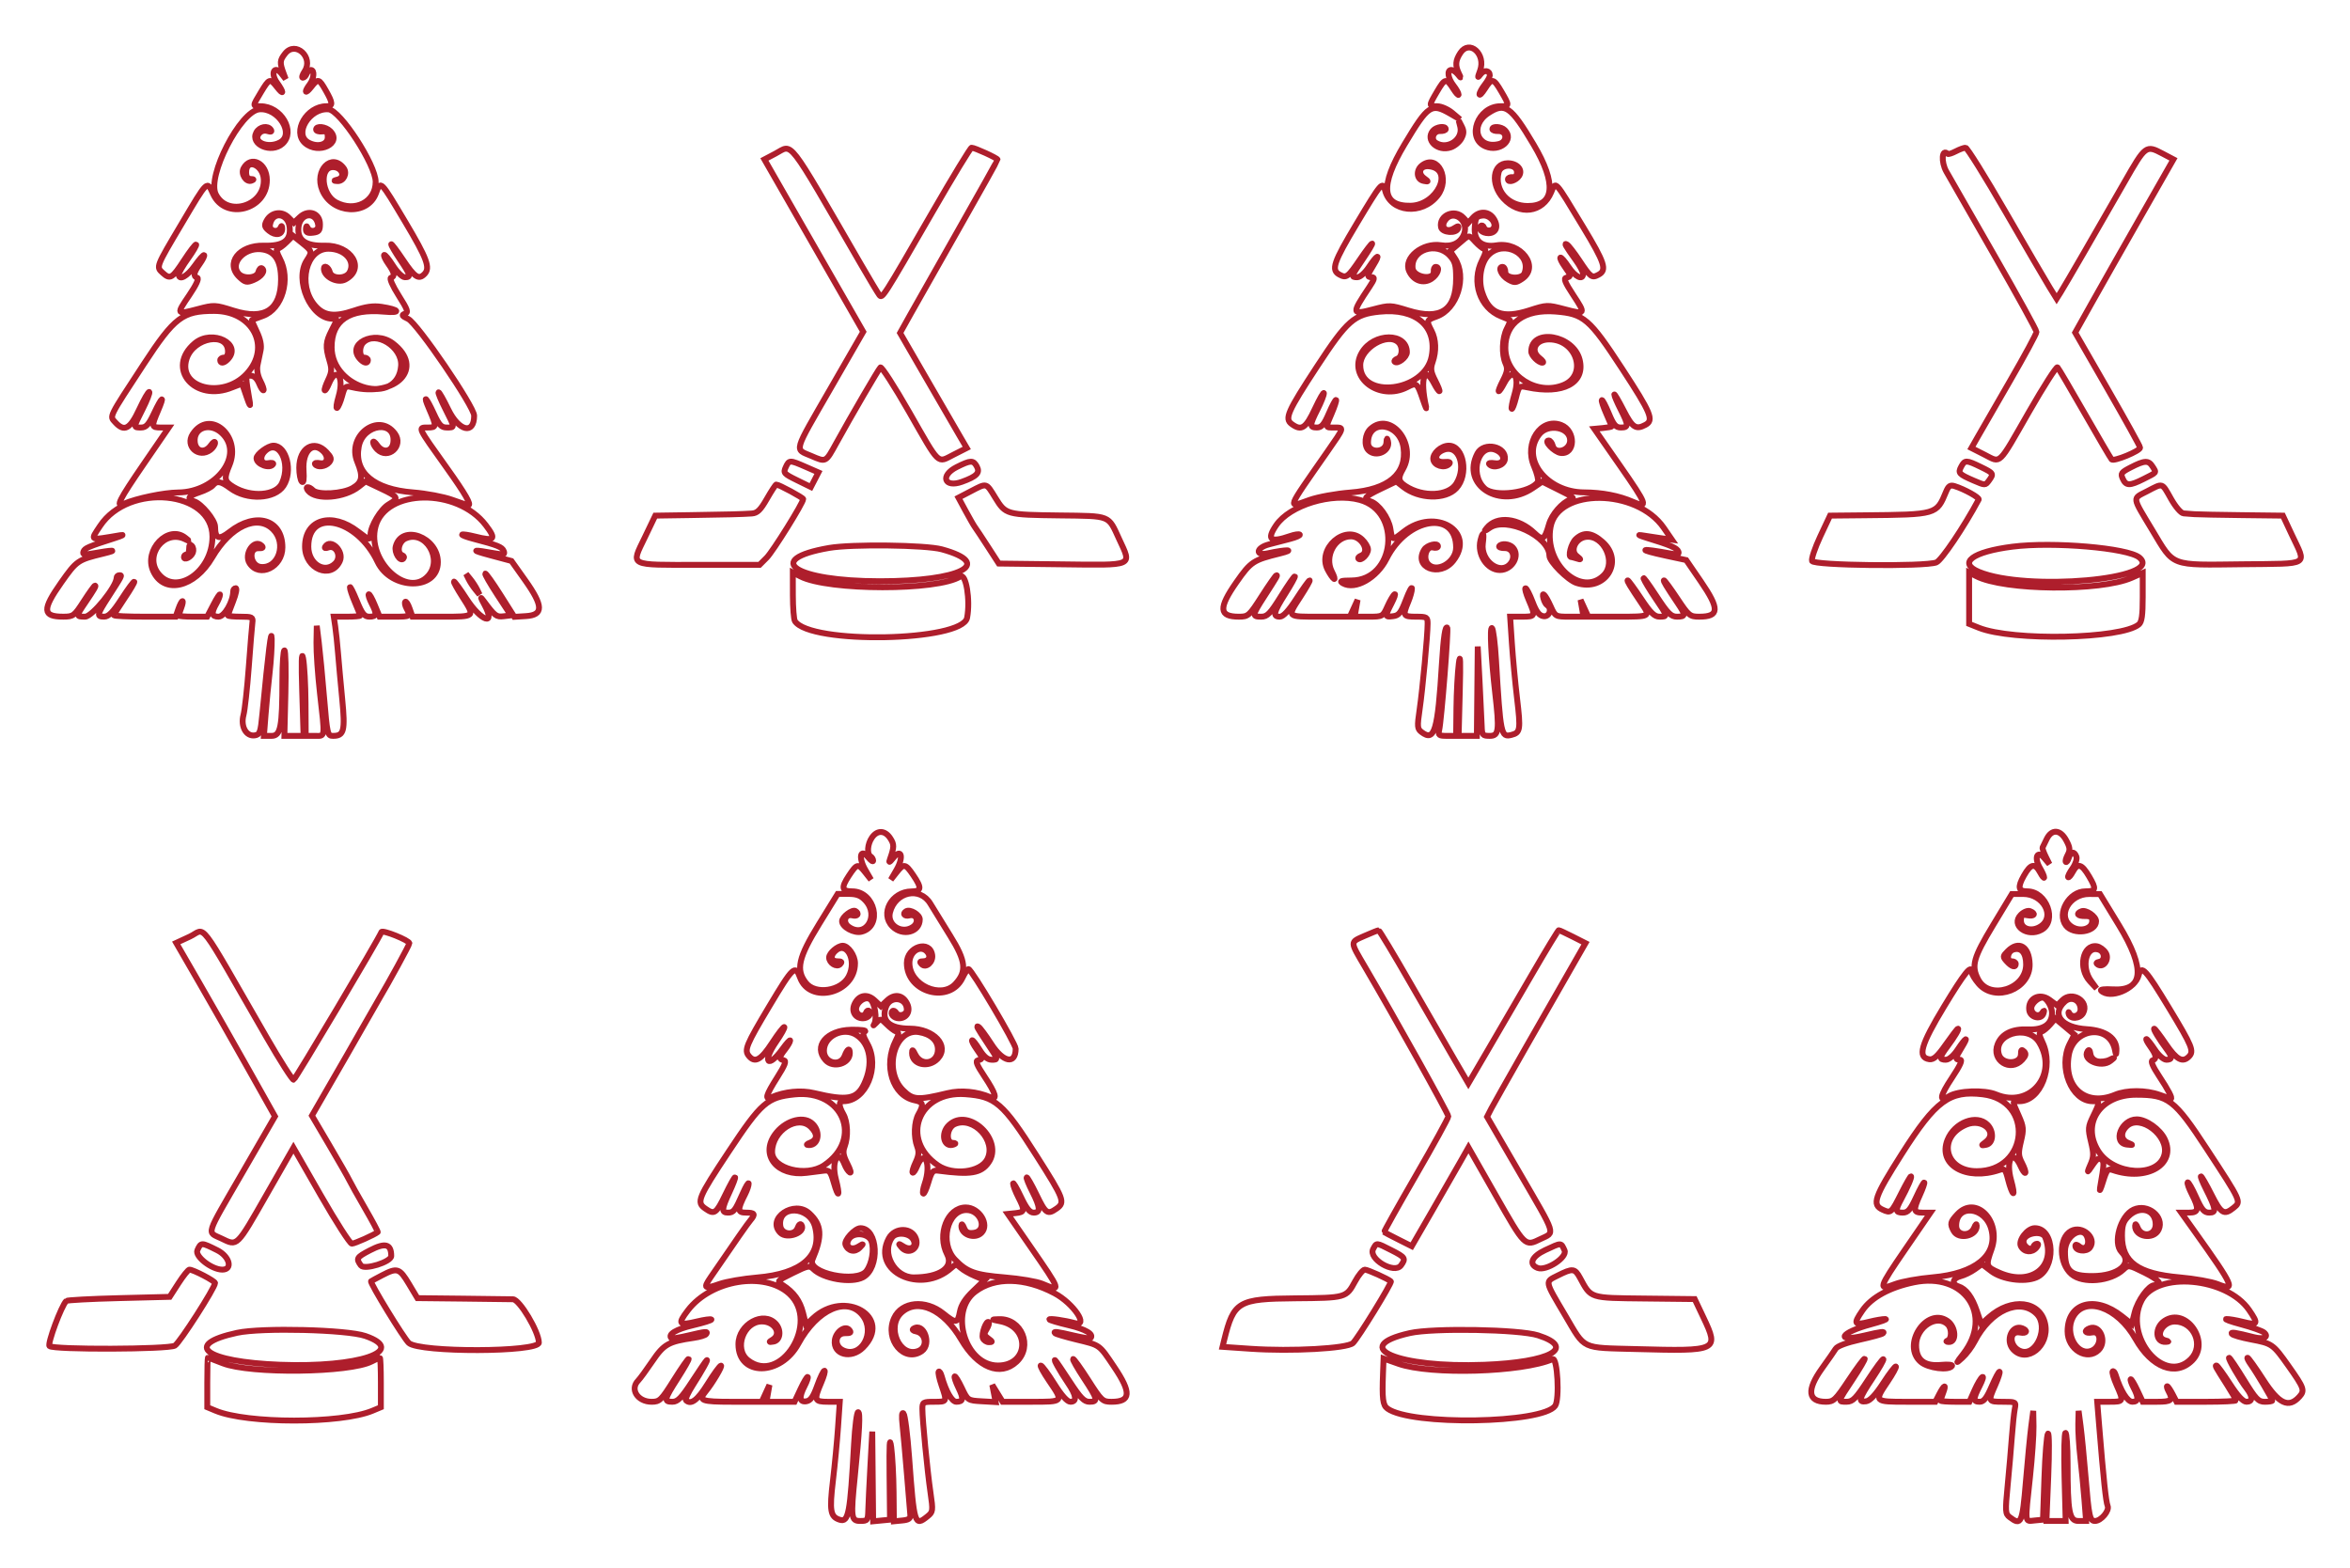 <svg id="svg" xmlns="http://www.w3.org/2000/svg" xmlns:xlink="http://www.w3.org/1999/xlink" width="400" height="266.814" viewBox="0, 0, 400,266.814"><g id="svgg"><path id="path0" d="M48.535 9.112 C 47.610 10.288,47.585 10.655,48.300 12.569 L 48.630 13.451 47.939 12.569 C 46.730 11.025,45.973 12.405,47.134 14.036 C 48.339 15.728,48.356 16.359,47.157 14.833 C 45.951 13.301,45.842 13.335,44.429 15.674 C 42.954 18.116,42.955 18.082,44.351 18.082 C 47.858 18.082,50.378 22.388,48.085 24.463 C 46.200 26.169,42.536 24.592,43.632 22.545 C 44.165 21.549,45.614 21.287,46.115 22.098 C 46.315 22.421,46.121 22.492,45.542 22.309 C 45.008 22.139,44.450 22.293,44.110 22.702 C 42.888 24.174,45.593 25.346,47.659 24.240 C 50.224 22.867,47.402 18.338,44.151 18.610 C 40.901 18.882,35.189 30.022,36.734 33.076 C 38.743 37.049,45.189 34.982,44.894 30.459 C 44.734 28.007,41.896 26.909,41.896 29.300 C 41.896 30.069,42.143 30.441,42.668 30.465 C 43.237 30.490,43.276 30.564,42.817 30.746 C 41.916 31.102,40.947 29.615,41.458 28.660 C 42.679 26.380,45.424 27.752,45.424 30.642 C 45.424 35.715,38.371 37.565,36.287 33.040 C 35.212 30.706,35.422 30.508,30.923 38.084 C 26.515 45.507,26.551 45.412,27.708 46.459 C 28.964 47.595,29.315 47.387,31.321 44.309 C 32.353 42.725,33.283 41.515,33.387 41.620 C 33.492 41.724,32.869 42.796,32.004 44.001 C 31.138 45.206,30.430 46.416,30.430 46.690 C 30.430 47.831,31.865 47.055,33.165 45.211 C 33.932 44.123,34.644 43.318,34.748 43.421 C 34.852 43.525,34.518 44.197,34.006 44.916 C 32.955 46.392,32.842 47.037,33.592 47.287 C 33.906 47.392,33.375 48.537,32.229 50.224 C 29.970 53.551,29.982 53.572,33.627 52.616 C 36.476 51.868,36.565 51.872,39.771 52.877 C 45.055 54.535,47.807 52.732,47.836 47.594 C 47.854 44.282,46.737 42.620,44.355 42.419 C 41.529 42.180,39.132 44.791,40.578 46.533 C 41.406 47.531,43.692 47.382,43.972 46.311 C 44.098 45.829,44.369 45.538,44.573 45.664 C 45.234 46.073,44.513 47.094,43.170 47.650 C 42.000 48.135,41.747 48.084,40.777 47.172 C 38.276 44.823,40.698 41.693,44.927 41.810 C 48.200 41.900,49.533 40.959,49.309 38.717 C 49.059 36.218,46.306 35.879,45.945 38.303 C 45.788 39.360,47.374 39.703,47.778 38.699 C 47.919 38.351,48.014 38.415,48.036 38.872 C 48.088 39.959,46.917 40.191,45.828 39.309 C 45.014 38.649,44.945 38.383,45.378 37.572 C 46.149 36.132,47.948 35.845,49.083 36.979 L 50.015 37.912 51.034 36.954 C 52.498 35.578,54.465 36.268,54.465 38.158 C 54.465 39.262,54.273 39.493,53.252 39.610 C 52.314 39.718,52.048 39.569,52.075 38.949 C 52.095 38.486,52.203 38.380,52.332 38.699 C 52.737 39.703,54.322 39.360,54.165 38.303 C 53.806 35.888,51.051 36.216,50.802 38.703 C 50.583 40.884,52.039 41.897,55.264 41.808 C 59.814 41.682,62.271 45.733,58.765 47.579 C 57.445 48.275,55.162 47.128,55.134 45.755 C 55.119 45.037,55.920 45.477,56.137 46.307 C 56.452 47.513,58.880 47.533,59.521 46.335 C 60.557 44.400,58.685 42.337,55.894 42.337 C 52.086 42.337,50.615 48.432,53.574 51.949 C 55.100 53.762,56.883 54.009,60.249 52.872 C 62.262 52.192,63.547 52.013,64.920 52.220 C 68.028 52.690,68.389 53.322,65.394 53.050 C 59.439 52.510,56.450 54.531,56.450 59.095 C 56.450 66.217,67.766 69.245,68.273 62.260 C 68.508 59.025,63.923 56.209,61.830 58.302 C 61.069 59.063,61.162 60.860,61.963 60.860 C 62.326 60.860,62.624 61.058,62.624 61.301 C 62.624 61.899,62.033 61.857,61.389 61.213 C 58.740 58.564,63.729 56.052,66.874 58.450 C 72.300 62.589,67.512 67.703,59.897 65.900 C 58.809 65.642,58.675 65.764,58.231 67.411 C 57.966 68.396,57.578 69.308,57.370 69.436 C 57.161 69.565,57.283 68.671,57.641 67.450 C 58.618 64.117,57.241 62.296,56.003 65.284 C 55.698 66.020,55.368 66.540,55.269 66.441 C 55.170 66.342,55.429 65.549,55.844 64.678 C 56.478 63.348,56.517 62.822,56.083 61.375 C 55.374 59.010,55.430 58.230,56.450 56.229 C 57.515 54.140,57.509 54.245,56.560 54.243 C 52.937 54.235,50.050 47.633,52.221 44.320 C 53.175 42.864,53.139 42.731,51.400 41.344 L 49.878 40.129 48.774 41.233 C 48.166 41.841,47.462 42.337,47.208 42.337 C 46.954 42.337,47.143 43.079,47.629 43.985 C 49.525 47.522,48.042 52.583,44.763 53.765 C 43.793 54.115,42.951 54.431,42.892 54.467 C 42.833 54.503,43.198 55.389,43.704 56.436 C 44.307 57.683,44.534 58.775,44.363 59.600 C 44.219 60.293,43.984 61.429,43.839 62.125 C 43.677 62.909,43.857 63.930,44.313 64.812 C 44.718 65.594,44.961 66.321,44.855 66.428 C 44.748 66.534,44.412 66.020,44.107 65.284 C 43.750 64.422,43.238 63.947,42.667 63.947 C 41.728 63.947,41.733 63.779,42.543 68.578 C 42.666 69.305,42.434 68.908,42.026 67.696 C 41.619 66.483,41.255 65.438,41.217 65.375 C 41.180 65.311,40.431 65.559,39.553 65.926 C 33.183 68.587,28.136 62.659,33.167 58.425 C 36.128 55.934,41.369 58.565,38.721 61.213 C 38.077 61.857,37.486 61.899,37.486 61.301 C 37.486 61.058,37.784 60.860,38.148 60.860 C 38.544 60.860,38.809 60.453,38.809 59.846 C 38.809 56.414,32.968 57.398,31.769 61.032 C 30.122 66.022,37.873 68.014,41.966 63.652 C 46.246 59.090,43.067 52.922,36.436 52.922 C 31.105 52.922,29.705 53.981,24.483 61.963 C 18.409 71.247,18.634 70.790,19.609 71.867 C 21.158 73.579,22.138 73.045,23.728 69.626 C 24.529 67.903,25.287 66.595,25.411 66.719 C 25.535 66.843,25.028 68.150,24.285 69.623 C 22.660 72.842,22.666 72.767,24.003 72.767 C 24.868 72.767,25.295 72.301,26.221 70.342 C 27.609 67.408,28.098 67.111,26.886 69.937 C 25.749 72.591,25.779 72.767,27.374 72.767 L 28.727 72.767 24.507 78.920 C 20.255 85.118,19.615 86.386,21.058 85.755 C 23.209 84.814,27.874 83.841,30.337 83.818 C 36.898 83.758,41.636 77.341,37.789 73.726 C 35.750 71.812,32.868 72.776,33.154 75.277 C 33.342 76.908,34.909 77.196,35.900 75.781 C 36.296 75.216,36.604 75.039,36.604 75.377 C 36.604 75.707,36.257 76.241,35.832 76.564 C 33.849 78.070,31.452 75.950,32.805 73.885 C 35.665 69.521,41.149 74.158,39.055 79.170 C 38.094 81.469,38.179 81.927,39.743 82.878 C 42.746 84.704,47.025 84.369,47.999 82.231 C 49.627 78.657,47.383 74.513,45.072 76.825 C 44.075 77.822,44.421 79.068,45.632 78.836 C 46.231 78.722,46.616 78.798,46.488 79.005 C 45.952 79.872,43.660 79.048,43.660 77.989 C 43.660 77.307,45.621 75.854,46.542 75.854 C 48.773 75.854,49.868 80.221,48.255 82.683 C 46.754 84.974,42.052 85.198,39.226 83.113 C 37.556 81.881,36.921 81.776,36.223 82.618 C 35.955 82.941,34.938 83.469,33.964 83.791 C 32.022 84.432,31.736 84.911,33.049 85.328 C 34.301 85.725,36.603 88.519,36.611 89.652 C 36.625 91.720,37.270 91.944,39.092 90.515 C 43.532 87.035,48.071 88.378,48.071 93.172 C 48.071 96.531,44.159 98.426,42.488 95.876 C 41.454 94.297,43.289 91.624,44.545 92.880 C 44.874 93.210,44.715 93.337,44.006 93.311 C 42.186 93.245,42.559 96.319,44.392 96.497 C 47.438 96.792,48.859 92.479,46.494 90.114 C 43.824 87.444,39.241 89.549,36.131 94.873 C 33.124 100.021,27.916 101.228,26.081 97.202 C 24.434 93.586,28.661 89.213,31.558 91.535 C 32.385 92.197,32.382 92.205,31.451 91.755 C 27.935 90.057,24.496 94.526,26.934 97.625 C 29.987 101.506,36.163 97.304,36.163 91.346 C 36.163 83.489,21.931 82.122,17.043 89.509 C 15.328 92.099,15.104 91.997,20.507 91.084 C 21.235 90.961,20.838 91.177,19.625 91.564 C 15.010 93.038,14.397 93.302,14.199 93.898 C 14.038 94.380,14.338 94.450,15.597 94.224 C 19.240 93.570,20.319 93.564,17.641 94.213 C 13.233 95.281,13.063 95.398,10.418 99.151 C 7.146 103.795,7.219 104.965,10.783 104.958 C 12.481 104.954,12.653 104.823,14.271 102.311 C 15.208 100.858,16.063 99.669,16.172 99.669 C 16.414 99.669,16.087 100.240,14.478 102.615 C 12.937 104.892,12.937 104.961,14.489 104.961 C 15.689 104.961,19.846 99.832,19.846 98.351 C 19.846 98.106,20.056 97.905,20.313 97.905 C 20.825 97.905,20.840 97.875,18.435 101.612 C 16.483 104.645,16.418 104.963,17.751 104.957 C 18.491 104.953,19.245 104.178,20.721 101.900 C 21.809 100.221,22.770 98.918,22.856 99.004 C 22.941 99.090,22.200 100.355,21.208 101.816 C 20.216 103.277,19.405 104.582,19.405 104.717 C 19.405 104.851,21.767 104.961,24.654 104.961 L 29.903 104.961 30.364 103.638 C 30.618 102.911,30.930 102.315,31.058 102.315 C 31.186 102.315,31.097 102.824,30.860 103.447 C 30.624 104.069,30.430 104.664,30.430 104.770 C 30.430 104.875,31.518 104.961,32.847 104.961 L 35.264 104.961 36.355 102.867 C 36.954 101.714,37.447 100.970,37.450 101.213 C 37.453 101.455,37.171 102.150,36.825 102.756 C 35.915 104.348,36.021 104.961,37.206 104.961 C 38.200 104.961,39.691 102.372,39.691 100.647 C 39.691 100.352,39.887 100.110,40.126 100.110 C 40.365 100.110,40.166 101.110,39.685 102.332 C 39.203 103.553,38.809 104.645,38.809 104.757 C 38.809 104.870,39.774 104.961,40.953 104.961 C 42.922 104.961,43.086 105.043,42.964 105.954 C 42.891 106.499,42.611 109.923,42.341 113.561 C 42.070 117.200,41.667 120.864,41.444 121.705 C 40.931 123.639,41.891 125.374,43.358 125.165 C 44.224 125.042,44.357 124.668,44.662 121.499 C 45.688 110.841,46.202 106.710,46.252 108.722 C 46.282 109.941,46.123 112.521,45.899 114.455 C 45.675 116.389,45.363 119.609,45.207 121.610 L 44.923 125.248 46.215 125.248 C 47.774 125.248,48.060 123.765,48.067 115.656 C 48.069 112.927,48.226 110.695,48.415 110.695 C 48.604 110.695,48.680 113.969,48.584 117.971 L 48.408 125.248 50.039 125.248 L 51.670 125.248 51.436 117.641 C 51.284 112.719,51.338 110.734,51.588 112.018 C 51.801 113.109,51.989 116.533,52.007 119.625 L 52.040 125.248 53.583 125.248 C 55.401 125.248,55.341 125.748,54.461 117.971 C 54.104 114.818,53.836 110.948,53.865 109.372 L 53.916 106.505 54.267 109.372 C 54.460 110.948,54.864 115.165,55.165 118.743 C 55.691 124.999,55.749 125.248,56.688 125.248 C 58.558 125.248,58.772 124.390,58.248 118.983 C 57.982 116.244,57.661 112.712,57.535 111.136 C 57.408 109.559,57.194 107.525,57.059 106.615 L 56.813 104.961 59.057 104.961 C 60.291 104.961,61.301 104.879,61.301 104.777 C 61.301 104.676,60.904 103.668,60.419 102.536 C 59.934 101.404,59.547 100.247,59.558 99.963 C 59.570 99.680,60.087 100.689,60.708 102.205 C 61.648 104.505,62.010 104.961,62.891 104.961 C 64.128 104.961,64.198 104.522,63.253 102.693 C 62.871 101.955,62.649 101.261,62.760 101.151 C 62.870 101.040,63.331 101.852,63.784 102.954 L 64.609 104.958 67.144 104.960 C 69.867 104.962,69.926 104.922,69.204 103.572 C 68.941 103.082,68.841 102.566,68.981 102.427 C 69.121 102.287,69.454 102.800,69.721 103.567 L 70.208 104.961 75.236 104.961 C 80.961 104.961,80.896 105.025,78.696 101.584 C 77.833 100.236,77.191 99.068,77.269 98.990 C 77.347 98.912,78.301 100.221,79.389 101.900 C 81.920 105.806,84.471 106.635,82.441 102.892 C 81.752 101.623,81.726 101.476,82.331 102.291 C 84.221 104.838,84.482 105.039,85.719 104.890 L 86.958 104.741 84.690 101.273 C 83.443 99.366,82.501 97.727,82.598 97.630 C 82.694 97.534,83.846 99.149,85.157 101.221 L 87.541 104.987 89.526 104.864 C 92.525 104.678,92.495 103.136,89.407 98.787 L 87.058 95.480 83.330 94.481 C 79.943 93.574,80.359 93.476,84.463 94.216 C 85.764 94.450,85.972 94.382,85.747 93.796 C 85.482 93.104,84.677 92.780,80.583 91.716 C 79.424 91.415,78.556 91.087,78.655 90.989 C 78.753 90.890,79.731 91.035,80.827 91.311 C 84.229 92.168,84.552 91.827,82.670 89.366 C 77.811 83.011,65.658 83.170,63.924 89.611 C 62.365 95.402,69.343 101.946,72.885 98.015 C 75.472 95.145,72.394 90.113,68.999 91.660 C 67.832 92.191,67.467 94.143,68.467 94.500 C 68.771 94.609,68.854 94.873,68.652 95.088 C 68.108 95.666,67.089 94.040,67.356 93.020 C 68.375 89.123,74.531 91.398,74.531 95.671 C 74.531 100.551,66.582 100.506,64.261 95.614 C 60.763 88.243,52.481 86.430,52.481 93.034 C 52.481 95.983,55.260 97.709,57.080 95.889 C 58.221 94.748,57.247 92.654,55.829 93.198 C 55.386 93.368,55.191 93.307,55.350 93.049 C 56.277 91.549,58.605 93.830,57.846 95.494 C 56.379 98.716,51.919 96.861,51.919 93.029 C 51.919 88.356,56.522 87.052,60.944 90.472 C 62.837 91.936,63.065 91.991,63.065 90.988 C 63.065 89.563,64.820 86.634,66.143 85.853 C 67.952 84.784,67.867 84.610,64.851 83.177 L 62.226 81.931 61.074 82.837 C 58.608 84.776,53.810 85.174,52.463 83.551 C 51.821 82.777,52.524 82.689,53.282 83.448 C 54.130 84.295,58.361 84.047,60.052 83.050 C 61.677 82.093,61.849 81.099,60.819 78.611 C 58.985 74.180,64.422 70.062,67.198 73.780 C 68.769 75.884,66.050 78.336,64.199 76.484 C 63.818 76.103,63.506 75.563,63.506 75.284 C 63.506 75.005,63.823 75.229,64.210 75.781 C 65.201 77.196,66.769 76.908,66.956 75.277 C 67.399 71.411,61.797 72.101,61.065 76.002 C 60.234 80.434,63.625 83.288,70.342 83.810 C 72.525 83.980,75.495 84.541,76.942 85.058 C 78.389 85.575,79.629 85.998,79.698 85.998 C 80.320 85.998,79.221 84.085,76.024 79.603 C 70.993 72.551,71.095 72.767,72.803 72.767 C 74.337 72.767,74.347 72.616,73.030 69.570 C 71.909 66.980,72.574 67.634,73.813 70.342 C 74.737 72.359,75.113 72.767,76.051 72.767 C 77.450 72.767,77.457 72.854,75.826 69.623 C 75.082 68.150,74.549 66.869,74.642 66.777 C 74.734 66.685,75.480 67.995,76.299 69.688 C 78.099 73.409,80.706 74.033,80.706 70.743 C 80.706 69.202,71.029 55.023,69.473 54.285 C 68.416 53.783,68.308 53.612,68.911 53.401 C 69.555 53.175,69.410 52.747,67.857 50.290 C 66.812 48.637,66.261 47.373,66.545 47.278 C 67.268 47.037,67.145 46.378,66.104 44.916 C 65.592 44.197,65.271 43.513,65.389 43.394 C 65.508 43.276,66.174 44.081,66.871 45.183 C 67.585 46.314,68.473 47.187,68.908 47.188 C 69.987 47.189,69.894 46.832,68.137 44.223 C 67.288 42.963,66.593 41.777,66.593 41.588 C 66.593 41.399,67.490 42.582,68.587 44.216 C 70.587 47.197,71.254 47.644,72.238 46.659 C 73.287 45.610,72.706 44.032,68.947 37.724 C 64.708 30.611,64.790 30.691,64.006 32.860 C 62.592 36.770,56.564 36.451,54.862 32.377 C 53.456 29.010,56.468 25.913,58.505 28.632 C 59.157 29.504,58.474 30.891,57.427 30.820 C 56.756 30.774,56.760 30.745,57.468 30.562 C 58.889 30.194,58.230 28.445,56.670 28.445 C 54.310 28.445,54.714 33.116,57.188 34.440 C 60.421 36.170,63.951 34.350,63.944 30.957 C 63.938 28.035,57.927 18.781,55.925 18.610 C 52.662 18.331,49.910 22.880,52.503 24.267 C 54.075 25.109,55.788 24.643,55.788 23.374 C 55.788 22.493,55.588 22.292,54.796 22.376 C 54.250 22.434,53.804 22.285,53.804 22.046 C 53.804 21.361,55.431 21.536,56.198 22.303 C 58.302 24.407,54.222 26.369,51.929 24.356 C 49.713 22.410,52.208 18.082,55.546 18.082 C 56.701 18.082,56.684 17.564,55.458 15.416 C 54.281 13.356,54.142 13.323,52.954 14.833 C 51.928 16.138,51.705 15.695,52.715 14.359 C 53.461 13.372,53.577 11.907,52.908 11.907 C 52.658 11.907,52.339 12.205,52.199 12.569 C 52.060 12.933,51.764 13.230,51.541 13.230 C 51.319 13.230,51.460 12.738,51.854 12.136 C 53.427 9.736,50.291 6.879,48.535 9.112 M248.577 9.003 C 247.732 10.292,247.668 11.148,248.315 12.488 C 248.738 13.362,248.723 13.380,248.157 12.679 C 247.813 12.255,247.306 11.907,247.030 11.907 C 246.250 11.907,246.454 13.333,247.409 14.553 C 247.883 15.160,248.273 15.854,248.274 16.097 C 248.275 16.340,247.863 15.893,247.358 15.105 C 246.170 13.249,245.952 13.290,244.584 15.624 C 243.167 18.044,243.168 18.081,244.653 18.084 C 245.320 18.085,246.461 18.587,247.189 19.200 L 248.512 20.314 246.968 19.420 C 243.618 17.479,243.141 17.789,239.070 24.567 C 234.816 31.652,235.164 35.121,240.119 35.018 C 244.651 34.923,247.531 28.813,243.283 28.306 C 241.758 28.124,241.178 29.407,242.376 30.313 C 243.201 30.936,243.200 30.947,242.337 30.796 C 241.084 30.577,240.964 28.905,242.142 28.080 C 244.782 26.231,246.874 30.512,244.689 33.291 C 242.021 36.683,236.699 36.151,235.757 32.398 C 235.354 30.789,235.116 31.068,230.915 38.087 C 226.956 44.700,226.534 45.961,228.014 46.752 C 229.179 47.376,229.445 47.175,231.551 44.074 C 232.529 42.634,233.429 41.455,233.550 41.455 C 233.671 41.455,232.969 42.635,231.990 44.077 C 229.952 47.079,229.918 47.189,231.033 47.189 C 231.505 47.189,232.354 46.436,233.024 45.424 C 234.437 43.289,235.066 43.055,233.774 45.146 C 232.679 46.917,232.645 47.189,233.524 47.189 C 234.043 47.189,233.946 47.557,233.088 48.842 C 229.997 53.476,230.023 53.618,233.780 52.635 C 236.523 51.917,236.693 51.923,239.691 52.848 C 245.233 54.559,247.845 52.802,247.848 47.363 C 247.850 45.116,247.672 44.479,246.769 43.504 C 244.494 41.050,240.137 42.521,240.443 45.639 C 240.600 47.236,244.167 47.789,244.040 46.196 C 244.006 45.772,244.155 45.424,244.371 45.424 C 245.192 45.424,244.715 46.759,243.642 47.461 C 242.271 48.360,240.604 47.781,239.859 46.147 C 238.840 43.910,242.153 41.230,245.306 41.742 C 247.188 42.047,248.631 41.338,249.206 39.825 C 250.105 37.461,247.228 35.498,245.920 37.584 C 245.184 38.759,246.242 39.640,247.468 38.875 C 248.227 38.401,248.353 38.403,248.192 38.886 C 247.885 39.808,245.466 39.625,245.282 38.666 C 244.892 36.644,247.623 35.483,249.083 37.050 L 249.909 37.937 250.712 37.050 C 251.797 35.852,253.405 35.922,254.245 37.204 C 255.106 38.518,254.680 39.691,253.342 39.691 C 252.259 39.691,251.503 38.961,252.056 38.449 C 252.235 38.283,252.470 38.396,252.578 38.699 C 252.812 39.354,253.861 39.430,254.239 38.818 C 254.793 37.923,253.566 36.546,252.341 36.688 C 251.293 36.809,251.142 37.036,251.023 38.673 C 250.854 41.007,252.237 42.159,254.725 41.755 C 258.870 41.082,262.158 45.443,259.045 47.483 C 258.011 48.160,257.771 48.171,256.733 47.588 C 255.562 46.931,254.882 45.424,255.756 45.424 C 256.016 45.424,256.229 45.821,256.229 46.307 C 256.229 47.440,259.064 47.600,259.490 46.491 C 260.750 43.206,255.992 40.770,253.393 43.369 C 252.078 44.685,251.578 47.532,252.279 49.715 C 253.466 53.413,255.749 54.294,260.327 52.819 C 263.283 51.867,263.393 51.863,266.247 52.611 C 269.921 53.575,269.962 53.511,267.765 50.175 C 266.387 48.084,266.103 47.374,266.599 47.266 C 267.455 47.080,267.431 46.911,266.325 45.357 C 265.813 44.638,265.486 43.959,265.598 43.847 C 265.711 43.734,266.331 44.440,266.976 45.416 C 268.122 47.147,269.460 47.782,269.460 46.593 C 269.460 46.266,268.903 45.224,268.223 44.278 C 266.456 41.822,266.141 41.260,266.735 41.627 C 267.009 41.797,267.952 43.018,268.831 44.342 C 270.738 47.215,270.946 47.368,272.097 46.752 C 273.558 45.970,273.162 44.743,269.482 38.656 C 264.501 30.417,264.840 30.786,264.030 32.725 C 262.564 36.233,258.620 36.741,255.899 33.771 C 253.646 31.313,254.078 27.784,256.632 27.784 C 258.223 27.784,259.231 28.886,258.582 29.916 C 258.065 30.736,256.670 31.171,256.670 30.511 C 256.670 30.278,257.018 30.115,257.442 30.148 C 257.940 30.188,258.214 29.897,258.214 29.327 C 258.214 27.823,255.464 27.826,255.087 29.330 C 254.324 32.369,256.649 35.061,260.035 35.061 C 264.625 35.061,264.988 31.250,261.033 24.597 C 257.147 18.062,256.169 17.386,253.307 19.261 C 250.041 21.401,251.462 25.436,255.155 24.509 C 256.656 24.132,256.538 22.253,255.017 22.306 C 254.471 22.326,254.024 22.177,254.024 21.975 C 254.024 21.421,255.540 21.538,256.141 22.139 C 257.802 23.800,255.281 25.939,252.862 24.922 C 249.530 23.521,251.553 18.082,255.407 18.082 C 256.948 18.082,256.954 17.981,255.549 15.585 C 254.206 13.293,253.942 13.247,252.752 15.105 C 252.247 15.893,251.831 16.317,251.827 16.046 C 251.823 15.776,252.216 15.050,252.701 14.433 C 253.186 13.816,253.583 13.107,253.583 12.856 C 253.583 11.966,252.633 11.831,252.024 12.635 C 251.481 13.351,251.469 13.274,251.931 12.012 C 252.958 9.207,250.114 6.657,248.577 9.003 M248.739 23.580 C 248.423 24.171,247.622 24.844,246.960 25.075 C 244.724 25.854,242.563 23.860,243.899 22.250 C 244.465 21.567,246.086 21.364,246.086 21.975 C 246.086 22.177,245.646 22.326,245.107 22.306 C 243.976 22.266,243.455 23.715,244.389 24.306 C 246.380 25.568,249.113 23.737,248.546 21.521 L 248.286 20.507 248.800 21.507 C 249.199 22.283,249.186 22.747,248.739 23.580 M131.979 26.150 L 130.111 27.134 138.523 41.801 L 146.934 56.467 141.383 66.103 C 134.946 77.278,135.209 76.360,138.091 77.599 C 140.622 78.688,140.520 78.741,142.354 75.413 C 144.899 70.794,149.507 62.886,149.856 62.536 C 150.049 62.343,152.250 65.757,154.748 70.122 C 160.059 79.405,159.463 78.832,162.306 77.392 L 164.556 76.251 163.410 74.295 C 162.779 73.218,160.224 68.813,157.733 64.504 L 153.203 56.670 154.925 53.583 C 155.872 51.885,159.604 45.295,163.219 38.939 C 166.833 32.582,169.791 27.283,169.791 27.162 C 169.791 26.919,165.905 25.138,165.375 25.138 C 165.191 25.138,162.204 30.050,158.738 36.053 C 150.153 50.921,150.180 50.879,149.657 50.189 C 149.417 49.873,148.014 47.530,146.538 44.983 C 133.732 22.884,135.019 24.549,131.979 26.150 M332.887 25.760 C 332.237 26.099,331.620 26.291,331.516 26.187 C 330.535 25.206,330.363 27.553,331.296 29.205 C 331.882 30.243,335.573 36.685,339.499 43.522 C 343.425 50.359,346.637 56.198,346.637 56.498 C 346.637 56.797,344.619 60.531,342.152 64.794 C 339.685 69.058,337.193 73.381,336.613 74.400 L 335.560 76.254 337.807 77.393 C 340.640 78.828,340.014 79.431,345.345 70.131 C 347.851 65.760,350.043 62.332,350.217 62.514 C 350.391 62.696,352.464 66.218,354.824 70.342 C 357.183 74.465,359.255 77.999,359.428 78.195 C 359.792 78.608,364.278 76.757,364.278 76.194 C 364.278 75.987,361.790 71.494,358.750 66.212 L 353.222 56.606 356.047 51.567 C 357.601 48.795,361.365 42.161,364.411 36.825 L 369.949 27.122 368.106 26.150 C 365.277 24.658,365.203 24.713,361.632 30.963 C 356.986 39.095,351.517 48.538,350.729 49.786 L 350.065 50.839 348.867 48.904 C 348.209 47.839,344.833 42.056,341.366 36.053 C 337.899 30.050,334.839 25.139,334.565 25.141 C 334.292 25.142,333.537 25.421,332.887 25.760 M248.335 41.450 L 246.836 42.732 247.637 43.954 C 249.740 47.163,248.042 52.598,244.542 53.864 C 242.785 54.499,242.760 54.568,243.658 56.289 C 244.434 57.778,244.506 59.759,243.852 61.636 C 243.463 62.751,243.541 63.299,244.302 64.789 C 244.808 65.781,245.124 66.593,245.004 66.593 C 244.884 66.593,244.478 65.998,244.101 65.270 C 242.460 62.095,241.661 64.423,242.739 69.239 C 242.875 69.846,242.636 69.310,242.207 68.049 C 241.214 65.128,241.140 65.068,239.534 65.899 C 234.769 68.363,229.328 64.202,231.813 59.996 C 233.833 56.576,239.471 56.552,239.471 59.962 C 239.471 60.814,237.867 62.049,237.385 61.568 C 237.250 61.432,237.466 61.197,237.864 61.044 C 238.709 60.720,238.826 59.069,238.060 58.302 C 236.226 56.469,231.533 59.243,231.533 62.159 C 231.533 68.060,242.555 66.688,243.688 60.646 C 244.649 55.525,241.003 52.413,234.794 53.053 C 230.504 53.496,229.311 54.543,224.198 62.353 C 219.145 70.072,218.619 71.264,219.865 72.174 C 221.531 73.393,222.256 72.916,223.826 69.570 C 224.652 67.811,225.334 66.627,225.342 66.939 C 225.351 67.250,224.862 68.484,224.256 69.680 C 222.899 72.359,222.885 72.767,224.154 72.767 C 224.945 72.767,225.373 72.261,226.204 70.334 C 226.782 68.996,227.329 67.976,227.420 68.067 C 227.511 68.158,227.184 69.170,226.692 70.316 C 225.577 72.918,225.551 72.767,227.122 72.767 C 228.836 72.767,228.863 72.674,225.934 76.879 C 218.818 87.099,219.058 86.440,222.946 85.074 C 224.375 84.571,227.473 84.012,229.840 83.828 C 236.324 83.326,239.494 80.656,238.896 76.200 C 238.328 71.958,232.856 71.196,232.856 75.358 C 232.856 77.190,235.898 77.128,235.994 75.295 C 236.034 74.516,236.088 74.476,236.251 75.104 C 236.683 76.768,234.216 77.920,232.944 76.648 C 232.126 75.831,232.317 73.874,233.302 72.983 C 236.681 69.925,241.234 75.582,238.809 79.824 C 237.918 81.383,237.996 81.909,239.240 82.724 C 242.212 84.672,246.577 84.456,247.894 82.296 C 249.665 79.391,248.308 75.654,245.801 76.535 C 244.018 77.163,244.037 78.758,245.826 78.628 C 246.718 78.564,246.969 78.676,246.649 78.996 C 245.869 79.776,244.116 79.263,243.966 78.212 C 243.819 77.178,245.301 75.854,246.608 75.854 C 249.167 75.854,250.026 80.815,247.865 83.115 C 246.012 85.087,241.517 84.962,238.849 82.863 L 237.671 81.936 235.048 83.195 C 232.227 84.550,231.934 84.904,233.277 85.330 C 234.654 85.767,236.360 88.122,236.661 90.001 C 236.991 92.067,236.943 92.057,238.966 90.470 C 244.283 86.299,251.278 90.461,247.348 95.457 C 245.069 98.354,240.521 96.580,242.428 93.537 C 242.921 92.750,244.763 92.312,244.763 92.982 C 244.763 93.219,244.375 93.311,243.901 93.187 C 242.821 92.905,242.163 94.913,243.004 95.926 C 244.446 97.665,247.850 95.745,247.850 93.193 C 247.850 86.734,239.524 88.071,236.010 95.093 C 234.365 98.379,230.648 100.479,228.592 99.284 C 227.943 98.907,228.228 98.811,230.040 98.801 C 237.505 98.756,238.698 87.057,231.439 85.086 C 226.696 83.799,219.553 85.968,217.217 89.405 C 215.540 91.873,216.230 92.407,219.582 91.239 C 220.358 90.968,221.102 90.856,221.236 90.989 C 221.369 91.123,220.615 91.457,219.559 91.732 C 218.504 92.007,216.896 92.424,215.987 92.660 C 213.804 93.225,213.598 94.646,215.766 94.178 C 218.969 93.485,220.684 93.506,217.861 94.203 C 213.311 95.326,212.918 95.585,210.474 99.072 C 207.368 103.505,207.468 104.961,210.877 104.961 C 212.470 104.961,212.630 104.818,214.801 101.433 C 216.046 99.493,217.156 97.905,217.268 97.905 C 217.502 97.905,217.401 98.080,215.127 101.612 C 213.126 104.721,213.093 104.961,214.667 104.961 C 215.709 104.961,216.195 104.460,218.069 101.454 C 219.271 99.525,220.321 98.013,220.403 98.095 C 220.484 98.176,219.749 99.506,218.769 101.051 C 216.771 104.200,216.590 104.961,217.840 104.961 C 218.421 104.961,219.348 103.960,220.697 101.874 C 221.796 100.176,222.793 98.787,222.914 98.787 C 223.035 98.787,222.345 100.009,221.380 101.502 C 219.051 105.104,218.914 104.961,224.696 104.961 L 229.766 104.961 230.423 103.528 L 231.080 102.095 230.830 103.528 L 230.580 104.961 232.974 104.961 C 235.345 104.961,235.375 104.944,236.173 103.176 C 236.616 102.194,237.156 101.280,237.375 101.145 C 237.593 101.010,237.360 101.707,236.857 102.693 C 235.696 104.970,235.705 105.048,237.115 104.880 C 238.099 104.763,238.448 104.317,239.297 102.095 C 239.853 100.639,240.318 99.772,240.330 100.167 C 240.343 100.562,240.055 101.597,239.691 102.468 C 238.728 104.774,238.827 104.961,241.014 104.961 C 242.875 104.961,242.999 105.036,242.999 106.148 C 242.999 108.100,242.142 117.294,241.636 120.764 C 241.208 123.703,241.239 124.053,241.972 124.609 C 244.180 126.282,244.732 124.417,245.436 112.900 C 245.711 108.419,245.999 106.491,246.342 106.835 C 246.569 107.062,245.346 122.577,244.969 124.256 C 244.771 125.139,244.917 125.248,246.298 125.248 L 247.850 125.248 247.902 120.507 C 247.930 117.900,248.115 114.476,248.312 112.900 C 248.552 110.982,248.606 112.551,248.476 117.641 L 248.280 125.248 249.829 125.248 L 251.378 125.248 251.454 117.641 L 251.529 110.033 251.843 115.987 C 252.015 119.261,252.179 122.685,252.208 123.594 C 252.256 125.126,252.358 125.248,253.583 125.248 C 255.124 125.248,255.237 124.353,254.502 117.960 C 253.822 112.035,253.554 106.655,253.951 106.901 C 254.159 107.029,254.469 109.473,254.639 112.332 C 255.399 125.075,255.493 125.529,257.263 125.084 C 258.785 124.702,258.860 124.212,258.217 118.817 C 257.902 116.169,257.508 111.968,257.342 109.482 L 257.041 104.961 259.061 104.961 C 261.361 104.961,261.393 104.883,260.214 102.131 C 259.738 101.020,259.490 100.112,259.663 100.115 C 259.836 100.118,260.375 101.160,260.860 102.430 C 261.519 104.156,261.993 104.777,262.734 104.882 C 263.745 105.025,264.220 103.554,263.339 103.010 C 263.126 102.878,262.846 102.370,262.718 101.881 C 262.350 100.471,263.056 101.222,263.937 103.176 C 264.735 104.944,264.765 104.961,267.136 104.961 L 269.530 104.961 269.280 103.528 L 269.030 102.095 269.687 103.528 L 270.344 104.961 275.415 104.961 C 280.959 104.961,280.945 104.969,279.453 102.748 C 277.442 99.754,276.858 98.787,277.062 98.787 C 277.176 98.787,278.192 100.176,279.321 101.874 C 280.949 104.321,281.602 104.961,282.473 104.961 C 283.893 104.961,283.888 104.937,281.798 101.859 C 280.822 100.422,279.901 98.895,279.752 98.465 C 279.603 98.036,280.551 99.321,281.858 101.321 C 283.880 104.416,284.414 104.958,285.447 104.960 C 286.924 104.962,286.945 104.710,285.628 102.748 C 283.616 99.754,283.032 98.787,283.236 98.787 C 283.350 98.787,284.367 100.176,285.496 101.874 C 287.436 104.793,287.640 104.961,289.221 104.961 C 292.674 104.961,292.730 103.667,289.484 98.932 L 287.014 95.328 283.639 94.604 C 278.492 93.499,279.042 93.219,284.400 94.216 C 285.549 94.430,285.844 94.355,285.688 93.889 C 285.485 93.281,284.328 92.780,280.265 91.541 C 279.052 91.171,278.655 90.970,279.383 91.093 C 280.110 91.217,281.579 91.440,282.646 91.589 L 284.586 91.861 283.194 89.837 C 278.581 83.133,265.179 83.026,263.930 89.683 C 262.758 95.932,269.154 101.739,272.988 97.905 C 275.177 95.716,273.001 91.020,269.963 91.377 C 268.220 91.582,267.191 93.666,268.363 94.619 C 269.146 95.256,269.154 95.304,268.431 95.075 C 267.987 94.934,267.541 94.818,267.439 94.818 C 266.825 94.818,267.415 92.498,268.220 91.748 C 269.575 90.486,270.941 90.627,272.752 92.218 C 276.545 95.548,273.201 100.827,268.320 99.216 C 266.856 98.733,263.727 95.587,263.727 94.598 C 263.727 91.281,256.436 87.863,253.571 89.836 C 252.594 90.508,252.542 90.510,253.067 89.858 C 254.778 87.734,258.476 88.134,261.194 90.737 C 262.582 92.067,262.910 91.867,263.660 89.228 C 264.140 87.540,265.909 85.511,267.349 84.998 C 268.051 84.747,268.029 84.731,264.995 83.217 L 262.516 81.979 260.910 83.069 C 255.377 86.823,248.624 82.604,251.481 77.178 C 252.563 75.123,256.462 75.976,256.146 78.198 C 256.000 79.225,254.258 79.792,253.519 79.053 C 253.274 78.809,253.642 78.727,254.451 78.845 C 256.086 79.085,256.388 77.529,254.865 76.715 C 251.747 75.046,249.908 80.603,252.732 83.159 C 254.398 84.667,260.602 83.874,261.757 82.005 C 261.917 81.746,261.621 80.541,261.099 79.327 C 259.402 75.383,262.282 71.023,265.720 72.330 C 268.237 73.287,268.174 77.400,265.647 77.096 C 264.561 76.966,262.659 74.972,263.621 74.972 C 263.865 74.972,264.169 75.369,264.295 75.854 C 264.712 77.448,267.255 76.674,267.255 74.953 C 267.255 72.730,263.511 72.002,261.995 73.929 C 258.787 78.007,263.254 83.778,269.639 83.804 C 272.714 83.816,275.560 84.366,277.954 85.412 C 280.623 86.577,280.393 85.935,275.764 79.291 L 271.373 72.988 272.842 72.851 C 273.650 72.776,274.311 72.652,274.311 72.576 C 274.311 72.500,273.897 71.504,273.392 70.361 C 272.887 69.219,272.553 68.204,272.652 68.105 C 272.750 68.007,273.281 69.016,273.833 70.347 C 274.655 72.331,275.027 72.767,275.897 72.767 C 277.228 72.767,277.223 72.380,275.854 69.680 C 275.248 68.484,274.762 67.349,274.774 67.159 C 274.786 66.969,275.483 68.153,276.323 69.791 C 277.866 72.796,278.442 73.184,280.073 72.311 C 281.551 71.520,281.051 70.318,276.081 62.711 C 270.540 54.232,269.584 53.413,264.783 53.027 C 259.489 52.602,256.229 54.943,256.229 59.168 C 256.229 63.973,261.619 67.413,266.169 65.512 C 270.285 63.792,268.350 57.773,263.682 57.773 C 261.357 57.773,260.384 59.660,262.049 60.941 C 262.608 61.371,262.831 61.727,262.545 61.732 C 261.873 61.745,260.639 60.510,260.639 59.824 C 260.639 55.780,267.813 56.999,268.874 61.224 C 269.870 65.195,266.012 67.222,259.930 65.922 C 258.597 65.637,258.546 65.686,258.036 67.708 C 257.748 68.852,257.423 69.698,257.314 69.588 C 257.204 69.479,257.420 68.359,257.794 67.099 C 258.760 63.846,257.443 62.497,256.009 65.270 C 255.633 65.998,255.226 66.593,255.107 66.593 C 254.987 66.593,255.308 65.771,255.821 64.765 C 256.575 63.287,256.661 62.734,256.271 61.878 C 255.576 60.352,255.677 57.503,256.482 55.946 C 256.864 55.208,257.112 54.557,257.034 54.500 C 256.955 54.444,256.265 54.148,255.501 53.844 C 251.901 52.413,250.397 47.977,252.268 44.307 C 252.900 43.067,253.004 42.512,252.629 42.387 C 252.338 42.290,251.667 41.743,251.138 41.172 C 249.968 39.910,250.159 39.891,248.335 41.450 M55.556 76.944 C 56.405 77.848,56.484 78.149,56.020 78.708 C 55.413 79.439,53.999 79.614,53.623 79.005 C 53.494 78.798,53.880 78.722,54.479 78.836 C 55.689 79.068,56.036 77.822,55.039 76.825 C 53.257 75.043,51.462 76.739,51.667 80.009 C 51.769 81.622,51.672 82.281,51.378 81.986 C 51.136 81.743,50.937 80.681,50.937 79.627 C 50.937 76.202,53.474 74.728,55.556 76.944 M133.740 79.532 C 133.303 80.492,133.434 80.643,135.647 81.729 L 138.023 82.894 138.666 81.651 L 139.309 80.408 137.126 79.454 C 134.409 78.268,134.315 78.270,133.740 79.532 M162.845 79.497 C 159.963 80.944,160.731 83.092,163.741 82.003 C 166.240 81.100,166.850 80.480,166.282 79.419 C 165.678 78.290,165.226 78.301,162.845 79.497 M333.823 79.430 C 333.243 80.512,333.417 80.702,335.993 81.817 C 337.881 82.633,337.930 82.633,338.529 81.814 C 339.401 80.622,339.355 80.545,337.144 79.470 C 334.680 78.274,334.443 78.271,333.823 79.430 M362.685 79.553 C 361.059 80.389,360.918 80.587,361.319 81.477 C 361.875 82.710,362.494 82.720,364.847 81.533 C 367.200 80.347,367.082 80.506,366.407 79.426 C 365.711 78.310,365.059 78.332,362.685 79.553 M130.540 84.895 C 129.441 86.816,128.907 87.337,127.972 87.400 C 126.226 87.516,123.920 87.576,117.400 87.674 L 111.536 87.762 109.750 91.484 C 107.379 96.424,106.822 96.141,118.913 96.141 L 129.285 96.141 130.496 94.928 C 131.573 93.849,136.714 85.597,136.714 84.946 C 136.714 84.706,132.575 82.470,132.131 82.470 C 132.019 82.470,131.304 83.561,130.540 84.895 M165.254 83.609 L 163.143 84.708 164.372 86.986 C 165.048 88.239,165.758 89.472,165.951 89.726 C 166.143 89.980,167.136 91.477,168.156 93.054 L 170.011 95.921 180.712 96.050 C 193.170 96.201,192.653 96.429,190.494 91.746 C 188.595 87.626,189.131 87.839,180.368 87.729 C 171.270 87.615,171.187 87.592,169.412 84.708 C 167.824 82.127,168.008 82.176,165.254 83.609 M331.250 83.677 C 329.623 87.603,329.701 87.581,317.269 87.704 L 311.495 87.762 309.837 91.295 C 308.925 93.239,308.292 95.124,308.431 95.485 C 308.726 96.255,327.628 96.472,329.584 95.728 C 330.463 95.394,334.305 89.692,336.799 85.022 C 336.970 84.701,334.371 83.253,332.693 82.736 C 331.953 82.507,331.653 82.703,331.250 83.677 M365.491 83.601 C 362.905 84.947,362.830 84.380,366.373 90.277 C 370.113 96.504,369.265 96.185,381.700 96.039 C 393.420 95.902,392.615 96.390,390.073 90.959 L 388.577 87.762 381.609 87.679 C 377.777 87.634,374.146 87.561,373.539 87.518 C 372.933 87.475,372.091 87.413,371.669 87.380 C 371.230 87.346,370.313 86.279,369.532 84.895 C 367.956 82.104,368.211 82.185,365.491 83.601 M231.835 91.808 C 232.396 92.335,232.856 93.105,232.856 93.518 C 232.856 94.358,231.661 95.535,231.238 95.112 C 231.088 94.962,231.291 94.714,231.690 94.561 C 233.261 93.958,231.846 91.290,229.954 91.290 C 227.223 91.290,225.371 94.674,226.689 97.258 C 227.115 98.094,227.286 98.668,227.069 98.534 C 226.852 98.400,226.363 97.686,225.981 96.948 C 224.136 93.380,228.981 89.127,231.835 91.808 M252.397 92.503 C 251.996 95.505,255.391 97.994,257.091 95.945 C 258.032 94.812,257.487 93.273,256.152 93.289 C 255.503 93.298,255.068 93.149,255.186 92.959 C 255.509 92.435,256.867 92.545,257.464 93.142 C 258.821 94.499,257.410 97.023,255.296 97.023 C 253.133 97.023,251.398 94.352,252.000 91.951 C 252.415 90.300,252.647 90.623,252.397 92.503 M32.836 94.049 C 32.529 94.848,31.312 95.452,31.312 94.804 C 31.312 94.569,31.510 94.377,31.753 94.377 C 31.996 94.377,32.194 93.940,32.194 93.407 C 32.194 92.739,32.336 92.579,32.650 92.892 C 32.900 93.143,32.984 93.663,32.836 94.049 M141.125 93.261 C 129.731 95.240,135.317 98.921,149.724 98.927 C 163.517 98.933,169.312 95.962,160.309 93.499 C 157.563 92.748,144.975 92.592,141.125 93.261 M342.567 93.044 C 335.739 93.910,333.204 95.799,336.825 97.323 C 344.866 100.708,368.605 98.593,364.142 94.889 C 362.179 93.260,349.450 92.171,342.567 93.044 M134.957 101.312 C 134.961 103.440,135.117 105.422,135.303 105.716 C 137.845 109.715,163.836 109.213,164.612 105.150 C 165.188 102.138,164.420 97.495,163.450 98.125 C 159.668 100.579,140.987 100.563,136.228 98.102 L 134.950 97.442 134.957 101.312 M335.171 101.815 L 335.171 106.189 336.832 106.853 C 342.563 109.147,361.070 108.763,364.051 106.290 C 364.560 105.867,364.719 104.759,364.719 101.625 L 364.719 97.514 362.845 98.340 C 357.502 100.695,341.143 100.527,336.384 98.068 L 335.171 97.442 335.171 101.815 M81.203 100.331 L 81.636 101.213 80.918 100.331 C 80.523 99.846,80.005 99.052,79.767 98.567 L 79.334 97.685 80.052 98.567 C 80.447 99.052,80.965 99.846,81.203 100.331 M148.426 142.546 C 147.649 143.655,147.520 145.347,148.181 145.755 C 148.423 145.905,148.622 146.237,148.622 146.492 C 148.622 146.747,148.240 146.487,147.773 145.914 C 146.438 144.279,146.068 145.939,147.294 148.059 L 148.257 149.724 147.300 148.512 C 146.054 146.932,145.870 146.969,144.474 149.078 C 143.142 151.092,143.278 151.709,145.055 151.709 C 148.935 151.709,150.298 157.665,146.628 158.586 C 145.378 158.900,143.330 157.788,143.330 156.795 C 143.330 156.058,145.072 154.731,145.607 155.061 C 146.324 155.504,145.964 156.033,145.099 155.807 C 143.861 155.483,143.365 156.937,144.445 157.726 C 147.293 159.809,149.784 155.897,147.295 153.249 C 146.515 152.418,145.814 152.150,144.421 152.150 L 142.579 152.150 139.426 157.267 C 135.887 163.011,135.428 165.069,137.187 167.305 C 138.798 169.353,143.178 168.687,144.465 166.198 C 145.931 163.364,144.050 159.986,142.095 161.940 C 141.257 162.778,141.477 163.616,142.536 163.616 C 143.271 163.616,143.382 163.740,142.996 164.127 C 142.412 164.710,141.125 163.913,141.125 162.969 C 141.125 162.226,142.585 160.970,143.450 160.970 C 144.369 160.970,145.535 162.640,145.535 163.957 C 145.535 169.044,137.860 171.025,136.175 166.373 C 135.371 164.155,134.990 164.510,130.981 171.214 C 126.991 177.888,126.642 178.736,127.473 179.738 C 128.511 180.987,129.533 180.408,131.431 177.495 C 132.463 175.911,133.395 174.703,133.501 174.810 C 133.608 174.917,132.986 176.036,132.118 177.298 C 129.695 180.820,130.691 181.986,133.184 178.545 C 133.913 177.538,134.505 176.893,134.500 177.111 C 134.494 177.330,134.102 178.004,133.627 178.611 C 132.585 179.944,132.545 180.267,133.401 180.453 C 133.901 180.561,133.639 181.255,132.298 183.369 C 130.368 186.415,130.120 187.266,131.312 186.751 C 133.570 185.777,136.339 185.508,138.589 186.046 C 144.229 187.393,145.846 187.099,147.079 184.501 C 148.685 181.116,148.162 177.722,145.794 176.170 C 143.581 174.720,140.243 176.326,140.243 178.841 C 140.243 180.948,143.038 181.640,143.771 179.713 C 144.235 178.493,144.653 178.269,144.653 179.241 C 144.653 181.060,141.832 181.888,140.531 180.450 C 138.397 178.092,140.691 175.345,144.861 175.265 C 146.492 175.234,147.554 175.366,147.238 175.561 C 146.790 175.838,146.878 176.290,147.644 177.653 C 149.841 181.561,147.396 187.431,143.572 187.431 C 142.730 187.431,142.722 188.188,143.550 189.636 C 144.290 190.930,144.394 193.509,143.773 195.142 C 143.428 196.050,143.529 196.678,144.247 198.084 C 144.748 199.067,144.933 199.732,144.658 199.562 C 144.383 199.392,143.976 198.776,143.754 198.193 C 142.733 195.507,141.466 197.573,142.259 200.631 C 143.034 203.621,142.739 204.146,141.910 201.250 C 141.373 199.376,141.169 199.134,140.220 199.255 C 139.626 199.330,138.292 199.499,137.255 199.631 C 132.326 200.256,129.372 196.663,131.898 193.115 C 133.513 190.847,136.489 189.871,138.084 191.085 C 139.732 192.341,139.435 194.970,137.653 194.900 C 137.167 194.881,137.256 194.743,137.927 194.474 C 139.155 193.980,139.196 193.000,138.037 191.841 C 135.820 189.624,131.422 192.429,131.422 196.060 C 131.422 198.915,137.210 200.403,140.277 198.336 C 146.981 193.818,143.482 185.413,135.255 186.273 C 130.594 186.760,129.600 187.623,124.035 196.018 C 118.783 203.942,118.503 204.622,120.054 205.708 C 121.601 206.792,121.899 206.584,123.480 203.315 C 124.299 201.622,125.037 200.303,125.118 200.385 C 125.200 200.466,124.768 201.604,124.159 202.913 C 122.824 205.782,122.778 206.395,123.899 206.395 C 124.885 206.395,125.115 206.096,126.443 203.088 C 126.979 201.875,127.426 201.140,127.435 201.455 C 127.445 201.770,127.181 202.564,126.847 203.219 C 125.486 205.896,125.507 206.395,126.982 206.395 C 128.477 206.395,128.625 206.646,127.742 207.683 C 127.232 208.283,125.367 210.954,120.973 217.378 C 119.664 219.293,119.869 219.452,122.468 218.538 C 123.633 218.128,126.513 217.631,128.867 217.434 C 136.432 216.802,139.969 213.722,138.742 208.833 C 137.829 205.199,132.307 205.050,132.820 208.674 C 133.029 210.147,135.247 210.390,135.763 208.995 C 135.982 208.402,136.247 208.200,136.425 208.489 C 137.217 209.770,133.981 210.982,132.834 209.835 C 130.411 207.412,135.199 204.166,137.746 206.505 C 139.878 208.463,140.009 210.363,138.289 214.393 C 137.311 216.686,145.854 218.473,147.486 216.318 C 148.409 215.097,148.824 212.661,148.342 211.289 C 147.850 209.890,145.291 209.634,144.490 210.903 C 143.735 212.100,144.809 212.952,146.097 212.178 C 147.024 211.621,147.038 211.631,146.341 212.359 C 145.513 213.225,144.341 212.979,143.907 211.848 C 143.624 211.110,145.507 209.041,146.461 209.041 C 149.466 209.041,149.808 215.841,146.882 217.407 C 144.894 218.471,140.106 217.662,138.422 215.978 C 137.806 215.361,137.470 215.428,134.965 216.670 C 132.192 218.044,132.191 218.045,133.239 218.725 C 135.121 219.946,136.165 221.375,136.687 223.446 L 137.199 225.481 138.390 224.368 C 143.774 219.333,152.056 224.197,146.892 229.361 C 144.881 231.372,141.795 230.576,142.092 228.122 C 142.268 226.666,143.871 225.519,144.564 226.355 C 144.940 226.808,144.787 226.929,143.856 226.917 C 142.129 226.895,141.877 229.087,143.521 229.836 C 146.603 231.240,149.100 226.765,146.839 223.891 C 144.219 220.560,139.088 222.813,135.894 228.698 C 132.882 234.247,125.689 234.313,125.689 228.792 C 125.689 225.383,129.985 223.039,132.051 225.322 C 133.042 226.417,132.805 228.174,131.643 228.347 C 130.836 228.467,130.827 228.437,131.533 227.999 C 133.118 227.014,131.862 224.917,129.687 224.917 C 126.548 224.917,124.851 229.581,127.292 231.501 C 132.870 235.888,139.649 225.076,134.366 220.220 C 130.147 216.343,121.063 217.819,117.084 223.029 C 115.282 225.389,115.515 225.665,118.669 224.909 C 119.888 224.616,120.977 224.468,121.088 224.580 C 121.200 224.691,119.783 225.138,117.941 225.572 C 115.076 226.246,113.628 227.116,114.282 227.770 C 114.375 227.862,115.640 227.658,117.093 227.317 C 120.207 226.584,120.525 226.558,120.214 227.061 C 120.086 227.269,119.131 227.563,118.094 227.713 C 113.796 228.334,113.007 228.776,111.053 231.663 C 110.033 233.168,108.941 234.661,108.624 234.982 C 107.174 236.450,108.530 238.589,110.911 238.589 C 112.285 238.589,112.551 238.329,114.726 234.864 C 116.011 232.815,117.131 231.207,117.214 231.289 C 117.296 231.372,116.459 232.852,115.352 234.578 C 113.028 238.203,112.942 238.589,114.452 238.589 C 115.352 238.589,115.987 237.940,117.792 235.176 C 119.017 233.299,120.131 231.661,120.268 231.537 C 120.683 231.161,119.468 233.353,117.925 235.765 C 117.124 237.017,116.592 238.165,116.742 238.315 C 117.603 239.176,118.714 238.343,120.471 235.520 C 121.522 233.832,122.533 232.442,122.718 232.433 C 123.048 232.415,121.229 235.477,120.089 236.859 C 118.833 238.383,119.368 238.589,124.585 238.589 L 129.656 238.589 130.313 237.155 L 130.970 235.722 130.720 237.155 L 130.470 238.589 132.855 238.589 L 135.241 238.589 136.273 236.385 C 136.841 235.173,137.385 234.261,137.483 234.359 C 137.581 234.457,137.349 235.142,136.967 235.880 C 135.977 237.796,136.067 238.680,137.235 238.509 C 137.961 238.403,138.420 237.746,139.107 235.832 C 139.607 234.438,140.160 233.297,140.334 233.297 C 140.509 233.297,140.262 234.206,139.786 235.318 C 138.502 238.313,138.599 238.589,140.931 238.589 L 142.942 238.589 142.647 242.889 C 142.485 245.254,142.093 249.368,141.777 252.031 C 141.168 257.160,141.341 258.164,142.921 258.665 C 144.431 259.145,144.709 257.679,145.370 245.755 C 145.534 242.784,145.845 240.353,146.061 240.353 C 146.452 240.353,146.293 243.472,145.505 251.251 C 144.794 258.274,144.866 258.875,146.417 258.875 C 147.671 258.875,147.742 258.778,147.790 257.001 C 147.818 255.970,147.983 252.547,148.156 249.394 L 148.472 243.660 148.547 251.296 L 148.622 258.931 150.055 258.793 L 151.488 258.655 151.412 251.158 C 151.357 245.706,151.434 244.383,151.695 246.307 C 151.893 247.762,152.076 251.198,152.102 253.942 L 152.150 258.931 153.583 258.793 C 154.682 258.687,155.000 258.459,154.944 257.815 C 154.904 257.353,154.649 254.277,154.378 250.979 C 154.106 247.682,153.766 243.892,153.622 242.558 C 153.451 240.968,153.510 240.284,153.793 240.573 C 154.032 240.816,154.460 244.190,154.746 248.071 C 155.591 259.553,155.687 259.860,157.879 258.086 C 158.813 257.329,158.834 257.157,158.377 254.006 C 157.838 250.283,157.000 241.633,157.000 239.802 C 157.001 238.658,157.115 238.589,158.986 238.589 C 161.234 238.589,161.224 238.609,160.259 235.777 C 159.868 234.629,159.651 233.586,159.778 233.460 C 159.904 233.334,160.137 233.692,160.294 234.256 C 161.008 236.814,162.024 238.589,162.775 238.589 C 163.978 238.589,164.054 238.082,163.136 236.196 C 162.675 235.246,162.386 234.380,162.495 234.271 C 162.604 234.162,163.151 235.040,163.710 236.221 C 164.724 238.361,164.735 238.369,167.099 238.504 L 169.470 238.639 169.185 237.181 L 168.899 235.722 169.779 237.155 L 170.660 238.589 175.517 238.589 C 181.104 238.589,181.049 238.652,178.594 235.036 C 177.615 233.594,176.970 232.416,177.161 232.419 C 177.352 232.421,178.378 233.810,179.442 235.506 C 180.711 237.530,181.658 238.589,182.198 238.589 C 183.366 238.589,183.219 237.494,181.763 235.361 C 180.496 233.504,179.161 231.119,179.622 231.537 C 179.758 231.661,180.873 233.299,182.098 235.176 C 183.903 237.940,184.537 238.589,185.438 238.589 C 186.960 238.589,186.858 238.147,184.511 234.585 C 183.391 232.884,182.554 231.412,182.652 231.313 C 182.751 231.215,183.903 232.812,185.214 234.862 C 187.482 238.409,187.673 238.589,189.190 238.589 C 192.498 238.589,192.615 237.050,189.643 232.646 C 187.038 228.784,187.345 229.005,183.163 227.985 C 181.335 227.539,179.728 227.064,179.592 226.928 C 179.218 226.553,179.905 226.637,182.797 227.317 C 184.250 227.658,185.515 227.862,185.608 227.770 C 186.261 227.116,184.815 226.247,181.955 225.573 C 180.116 225.140,178.611 224.691,178.611 224.575 C 178.611 224.353,181.222 224.726,182.911 225.189 C 185.454 225.887,182.718 221.830,179.493 220.120 C 174.387 217.414,169.315 217.319,165.972 219.869 C 161.491 223.287,164.319 232.415,169.859 232.415 C 175.130 232.415,175.465 225.906,170.247 224.883 C 168.714 224.583,168.710 224.577,170.023 224.527 C 173.891 224.380,175.858 229.156,173.016 231.791 C 170.261 234.344,166.412 232.791,163.612 227.998 C 160.615 222.865,156.229 220.880,153.447 223.397 C 150.783 225.808,153.124 231.162,156.308 229.940 C 157.958 229.307,157.666 226.931,155.899 226.604 C 155.376 226.507,155.212 226.317,155.496 226.138 C 157.245 225.036,158.616 228.764,156.903 229.964 C 153.929 232.047,150.526 227.996,152.188 224.349 C 153.481 221.510,157.526 221.128,160.551 223.559 C 162.717 225.299,163.012 225.269,163.386 223.264 C 163.599 222.121,164.297 221.032,165.641 219.742 L 167.588 217.874 165.949 217.189 C 165.048 216.813,163.956 216.184,163.522 215.791 C 162.797 215.135,162.672 215.135,161.946 215.791 C 156.801 220.447,148.254 216.437,151.278 210.786 C 152.334 208.813,155.288 208.880,155.927 210.893 C 156.466 212.592,154.550 213.649,153.417 212.278 C 152.863 211.608,152.896 211.598,153.793 212.156 C 155.073 212.954,156.158 212.109,155.403 210.903 C 154.727 209.822,152.553 209.656,151.841 210.631 C 149.960 213.203,152.256 217.422,155.534 217.418 C 159.939 217.411,162.374 215.740,161.223 213.513 C 159.460 210.105,161.272 205.513,164.378 205.513 C 166.664 205.513,168.467 208.423,167.056 209.835 C 165.913 210.978,163.582 210.149,163.644 208.622 C 163.661 208.216,163.839 208.353,164.082 208.960 C 164.396 209.743,164.776 209.949,165.708 209.842 C 168.192 209.556,167.079 205.954,164.507 205.954 C 161.212 205.954,159.893 211.587,162.537 214.368 C 164.563 216.498,165.963 217.001,171.031 217.417 C 173.623 217.630,176.482 218.115,177.384 218.494 C 180.717 219.897,180.711 219.877,175.296 212.047 L 171.540 206.615 172.871 206.477 C 174.440 206.314,174.486 206.036,173.319 203.749 C 172.834 202.798,172.437 201.764,172.437 201.451 C 172.437 201.138,173.024 202.122,173.741 203.638 C 174.714 205.694,175.274 206.395,175.946 206.395 C 177.144 206.395,177.087 205.516,175.715 202.808 C 175.092 201.579,174.658 200.498,174.751 200.405 C 174.844 200.312,175.590 201.622,176.410 203.315 C 177.991 206.584,178.289 206.792,179.836 205.708 C 181.342 204.653,181.128 204.087,176.441 196.726 C 170.691 187.697,169.436 186.614,164.298 186.238 C 156.303 185.655,153.128 193.912,159.643 198.346 C 162.222 200.101,166.853 199.546,168.034 197.340 C 169.710 194.208,165.699 189.869,162.481 191.335 C 161.148 191.942,160.912 194.465,162.183 194.522 C 162.668 194.544,162.745 194.641,162.389 194.784 C 160.657 195.480,160.009 192.925,161.550 191.477 C 164.864 188.364,170.898 194.097,168.265 197.857 C 166.971 199.703,165.206 199.991,159.701 199.258 C 158.789 199.136,158.570 199.397,158.020 201.259 C 157.673 202.437,157.278 203.291,157.144 203.156 C 157.009 203.022,157.121 202.277,157.391 201.500 C 158.559 198.151,157.392 195.384,156.113 198.471 C 155.809 199.206,155.461 199.709,155.340 199.589 C 155.220 199.469,155.447 198.685,155.844 197.848 C 156.392 196.692,156.459 196.044,156.122 195.157 C 155.496 193.510,155.597 190.934,156.340 189.636 C 157.265 188.017,157.147 187.570,155.717 187.285 C 151.940 186.529,150.299 181.356,152.482 177.087 C 153.023 176.028,153.039 175.746,152.564 175.588 C 152.243 175.481,151.508 174.922,150.931 174.345 C 149.921 173.335,149.856 173.326,149.142 174.100 C 148.735 174.542,148.563 174.660,148.761 174.362 C 149.362 173.456,148.905 170.581,148.077 170.062 C 147.084 169.440,145.352 171.007,145.785 172.135 C 146.118 173.004,147.138 173.123,147.422 172.326 C 147.530 172.023,147.765 171.911,147.944 172.077 C 148.445 172.541,147.782 173.319,146.886 173.319 C 145.583 173.319,144.881 172.151,145.443 170.918 C 146.162 169.340,147.603 169.067,148.880 170.267 L 149.945 171.267 151.010 170.267 C 152.287 169.067,153.728 169.340,154.447 170.918 C 155.008 172.151,154.307 173.319,153.004 173.319 C 152.130 173.319,151.447 172.552,151.909 172.089 C 152.068 171.931,152.366 172.072,152.570 172.403 C 153.017 173.126,154.355 172.716,154.355 171.857 C 154.355 169.778,151.570 169.380,150.820 171.352 C 149.916 173.729,151.372 175.066,154.872 175.076 C 158.969 175.087,161.669 178.002,159.612 180.192 C 158.048 181.857,155.228 181.232,155.244 179.224 C 155.249 178.546,155.354 178.596,155.806 179.493 C 156.873 181.610,159.647 180.983,159.647 178.625 C 159.647 177.105,158.437 175.999,156.415 175.671 C 152.265 174.998,150.296 182.137,153.694 185.535 C 155.395 187.236,156.193 187.290,161.301 186.053 C 163.553 185.508,166.310 185.773,168.578 186.751 C 169.836 187.294,169.505 186.124,167.583 183.241 C 166.239 181.224,165.977 180.562,166.482 180.453 C 167.345 180.267,167.322 180.099,166.214 178.543 C 165.703 177.825,165.363 177.158,165.460 177.061 C 165.557 176.964,166.122 177.670,166.715 178.630 C 167.471 179.852,168.100 180.375,168.818 180.375 C 169.935 180.375,169.937 180.381,168.026 177.508 C 166.293 174.901,166.062 174.466,166.582 174.787 C 166.833 174.943,167.807 176.261,168.745 177.718 C 170.756 180.840,172.878 181.238,172.878 178.494 C 172.878 177.616,165.371 164.944,164.850 164.941 C 164.679 164.940,164.224 165.605,163.838 166.419 C 161.692 170.940,154.355 168.997,154.355 163.908 C 154.355 161.114,158.290 159.888,158.676 162.561 C 158.849 163.757,157.611 164.844,156.894 164.127 C 156.508 163.740,156.559 163.616,157.107 163.616 C 158.116 163.616,158.503 162.820,157.867 162.053 C 156.759 160.719,154.796 161.906,154.796 163.911 C 154.796 167.655,160.175 170.105,162.622 167.475 C 164.602 165.347,164.412 163.559,161.753 159.306 C 160.430 157.190,158.902 154.713,158.359 153.804 C 156.592 150.849,152.360 151.776,151.483 155.309 C 150.941 157.495,153.569 159.098,155.445 157.726 C 156.525 156.937,156.029 155.483,154.791 155.807 C 153.953 156.026,153.552 155.502,154.245 155.094 C 154.919 154.697,156.560 155.678,156.560 156.478 C 156.560 158.671,153.652 159.425,151.909 157.683 C 149.737 155.511,151.763 151.758,155.127 151.724 C 156.868 151.706,156.933 151.139,155.442 148.945 C 154.104 146.977,153.833 146.936,152.590 148.512 L 151.633 149.724 152.596 148.059 C 153.845 145.899,153.449 144.299,152.082 145.979 C 151.359 146.865,151.246 146.908,151.497 146.196 C 152.214 144.168,152.218 143.720,151.529 142.669 C 150.635 141.303,149.333 141.251,148.426 142.546 M348.386 142.778 C 348.054 143.445,347.733 144.105,347.673 144.243 C 347.613 144.382,347.852 145.077,348.204 145.787 L 348.844 147.078 347.964 146.041 C 346.759 144.620,346.182 145.967,347.233 147.747 C 347.633 148.424,347.952 149.146,347.943 149.351 C 347.933 149.557,347.629 149.179,347.267 148.512 C 346.365 146.848,345.651 146.989,344.486 149.061 C 343.383 151.024,343.538 151.709,345.086 151.709 C 348.348 151.709,350.196 156.755,347.489 158.268 C 345.085 159.611,342.180 157.489,343.971 155.698 C 344.458 155.211,345.154 154.931,345.525 155.074 C 346.611 155.491,346.293 156.015,345.094 155.786 C 344.155 155.606,343.991 155.739,343.991 156.681 C 343.991 158.130,345.822 158.671,347.345 157.673 C 349.914 155.989,347.818 152.142,344.342 152.159 L 342.448 152.169 339.250 157.465 C 335.886 163.037,335.513 164.381,336.698 166.672 C 338.578 170.307,344.873 168.369,344.873 164.155 C 344.873 162.168,344.036 161.198,342.689 161.625 C 341.652 161.954,341.450 163.616,342.448 163.616 C 342.811 163.616,343.109 163.815,343.109 164.057 C 343.109 164.755,342.432 164.573,341.598 163.652 C 340.869 162.846,340.876 162.763,341.750 161.888 C 343.620 160.018,345.395 161.073,345.475 164.100 C 345.586 168.360,339.619 170.684,336.825 167.470 C 336.158 166.703,335.612 165.803,335.612 165.471 C 335.612 164.045,334.382 165.573,330.899 171.328 C 326.925 177.892,326.338 179.995,328.400 180.289 C 329.126 180.393,329.783 179.802,331.220 177.753 C 332.251 176.285,333.171 175.083,333.266 175.083 C 333.528 175.083,332.716 176.455,331.454 178.145 C 330.090 179.971,330.043 180.375,331.196 180.375 C 331.729 180.375,332.528 179.685,333.239 178.611 C 334.654 176.473,335.171 176.249,333.884 178.332 C 332.790 180.103,332.756 180.375,333.631 180.375 C 334.091 180.375,333.663 181.326,332.240 183.467 C 330.169 186.581,329.996 187.680,331.749 186.585 C 333.287 185.625,337.771 185.452,339.746 186.277 C 345.557 188.705,350.412 182.857,347.098 177.422 C 345.130 174.195,339.140 176.019,340.248 179.508 C 340.804 181.260,343.991 181.184,343.991 179.418 C 343.991 178.664,344.112 178.555,344.510 178.953 C 344.908 179.351,344.840 179.680,344.221 180.364 C 342.213 182.584,338.886 180.472,340.032 177.705 C 340.768 175.929,342.507 175.091,345.217 175.208 C 347.831 175.321,349.283 174.318,349.283 172.400 C 349.283 171.339,348.331 169.791,347.679 169.791 C 346.889 169.791,345.755 170.847,345.755 171.584 C 345.755 172.674,347.014 173.225,347.597 172.391 C 347.955 171.878,347.997 171.886,347.847 172.437 C 347.512 173.663,345.552 173.243,345.398 171.913 C 345.168 169.920,347.160 168.918,348.858 170.173 L 350.150 171.129 351.040 170.239 C 352.688 168.591,355.655 170.419,354.583 172.422 C 354.034 173.448,352.304 173.528,352.107 172.536 C 352.046 172.227,352.096 172.177,352.220 172.426 C 352.696 173.386,354.135 172.909,354.135 171.791 C 354.135 170.229,352.574 169.469,351.452 170.485 C 349.081 172.631,350.898 174.909,355.188 175.169 C 358.461 175.367,360.382 176.758,360.246 178.831 C 360.195 179.610,360.166 179.599,359.999 178.736 C 359.126 174.223,352.934 174.898,352.135 179.594 C 351.197 185.105,355.058 188.402,360.020 186.329 C 361.997 185.503,365.273 185.508,367.585 186.341 C 368.556 186.691,369.420 186.980,369.507 186.983 C 369.846 186.998,369.056 185.486,367.491 183.128 C 366.424 181.520,366.039 180.596,366.388 180.480 C 367.155 180.224,367.054 179.591,366.012 178.128 C 365.510 177.423,365.210 176.847,365.344 176.847 C 365.478 176.847,366.114 177.641,366.756 178.611 C 367.425 179.622,368.275 180.375,368.747 180.375 C 369.779 180.375,369.787 179.900,368.779 178.560 C 367.563 176.944,366.438 175.083,366.677 175.083 C 366.795 175.083,367.700 176.273,368.688 177.729 C 370.474 180.358,371.498 180.917,372.569 179.846 C 373.491 178.923,373.154 178.093,369.216 171.589 C 365.184 164.929,364.487 164.173,364.036 165.969 C 363.435 168.366,359.150 170.127,357.622 168.605 C 357.425 168.408,358.300 168.312,359.568 168.392 C 364.863 168.726,365.250 164.978,360.691 157.505 L 357.442 152.178 355.628 152.164 C 352.139 152.137,350.038 156.030,352.625 157.726 C 354.060 158.665,356.119 158.102,356.119 156.770 C 356.119 156.109,355.826 155.903,354.906 155.916 C 353.617 155.934,353.288 155.487,354.304 155.097 C 355.079 154.800,356.781 155.967,356.781 156.795 C 356.781 158.667,352.925 159.213,351.640 157.523 C 350.062 155.448,352.195 151.709,354.957 151.709 C 356.780 151.709,356.873 151.340,355.592 149.172 C 354.325 147.026,353.648 146.838,352.812 148.401 C 352.487 149.007,352.135 149.415,352.028 149.308 C 351.921 149.201,352.252 148.525,352.765 147.805 C 353.279 147.083,353.576 146.183,353.427 145.795 C 353.055 144.824,352.486 144.918,352.139 146.009 C 351.980 146.512,351.752 146.827,351.633 146.708 C 351.514 146.589,351.657 146.043,351.951 145.494 C 352.392 144.670,352.348 144.238,351.697 143.030 C 350.698 141.175,349.242 141.064,348.386 142.778 M32.298 159.419 L 29.994 160.486 33.893 167.233 C 36.038 170.944,39.820 177.588,42.298 181.998 L 46.803 190.015 41.262 199.590 C 34.842 210.686,35.189 209.586,37.716 210.809 C 40.438 212.127,40.229 212.331,45.371 203.342 L 49.948 195.342 54.632 203.507 C 57.208 207.999,59.572 211.676,59.885 211.680 C 60.341 211.686,63.784 210.144,64.292 209.707 C 64.360 209.649,63.396 207.837,62.149 205.682 C 60.901 203.527,59.693 201.367,59.464 200.882 C 59.235 200.397,57.708 197.725,56.070 194.945 L 53.094 189.890 55.899 185.022 C 57.441 182.345,58.878 179.857,59.091 179.493 C 59.304 179.129,60.495 177.045,61.738 174.862 C 62.982 172.679,64.176 170.595,64.393 170.232 C 66.205 167.192,69.680 160.831,69.680 160.553 C 69.680 160.062,65.091 158.212,64.925 158.636 C 64.458 159.831,50.287 183.678,49.985 183.777 C 49.781 183.844,47.698 180.576,45.355 176.514 C 33.322 155.647,35.182 158.083,32.298 159.419 M232.304 159.277 C 229.745 160.405,229.743 160.149,232.355 164.595 C 237.410 173.199,246.527 189.552,246.527 190.016 C 246.527 190.294,244.041 194.815,241.003 200.063 C 237.965 205.312,235.533 209.653,235.600 209.711 C 235.667 209.769,236.751 210.333,238.009 210.965 L 240.295 212.113 243.793 206.057 C 245.717 202.726,247.890 198.942,248.621 197.648 L 249.952 195.297 254.524 203.322 C 259.622 212.271,259.535 212.185,262.230 210.876 C 264.724 209.664,265.010 210.565,258.642 199.598 L 253.117 190.082 253.854 188.646 C 254.428 187.527,263.513 171.570,269.046 161.962 L 269.871 160.529 267.696 159.427 C 266.499 158.820,265.432 158.324,265.324 158.324 C 265.217 158.324,263.198 161.648,260.838 165.711 C 258.478 169.774,255.060 175.641,253.242 178.749 L 249.936 184.399 247.667 180.513 C 246.418 178.375,243.033 172.508,240.145 167.475 C 237.256 162.442,234.781 158.331,234.646 158.339 C 234.510 158.346,233.456 158.769,232.304 159.277 M358.404 162.132 C 359.112 163.205,358.073 164.810,357.076 164.182 C 356.726 163.962,356.808 163.808,357.332 163.705 C 358.399 163.493,358.303 161.975,357.200 161.625 C 355.033 160.937,354.182 164.554,355.942 166.975 L 356.867 168.247 355.721 167.010 C 353.686 164.811,354.498 160.695,356.895 161.057 C 357.383 161.131,358.062 161.614,358.404 162.132 M348.950 174.392 C 348.460 174.956,347.798 175.504,347.480 175.610 C 347.022 175.763,347.060 176.138,347.664 177.411 C 349.629 181.552,347.325 187.431,343.737 187.431 C 342.447 187.431,342.456 187.280,343.603 189.874 C 344.449 191.787,344.486 192.203,343.992 194.262 C 343.518 196.240,343.544 196.724,344.193 197.978 C 344.603 198.771,344.846 199.513,344.733 199.625 C 344.621 199.738,344.260 199.223,343.932 198.482 C 342.605 195.484,341.343 197.387,342.323 200.908 C 342.687 202.214,342.838 203.192,342.660 203.082 C 342.482 202.972,342.105 201.964,341.822 200.843 C 341.362 199.014,341.209 198.838,340.335 199.133 C 334.642 201.057,329.792 198.253,331.488 194.018 C 332.687 191.025,336.449 189.591,338.285 191.427 C 339.444 192.587,339.297 194.635,338.037 194.854 C 337.178 195.004,337.177 194.991,337.992 194.375 C 340.163 192.735,337.440 190.278,334.706 191.410 C 329.674 193.495,330.962 199.332,336.455 199.337 C 345.328 199.344,346.278 187.301,337.487 186.259 C 331.832 185.590,329.491 187.312,323.724 196.382 C 318.997 203.817,318.577 205.044,320.464 205.904 C 321.863 206.541,321.925 206.485,323.694 202.977 C 324.459 201.461,325.166 200.221,325.267 200.221 C 325.491 200.221,324.668 202.142,323.608 204.093 C 322.569 206.006,322.616 206.395,323.883 206.395 C 324.750 206.395,325.168 205.911,326.165 203.751 C 326.836 202.297,327.453 201.176,327.537 201.260 C 327.621 201.344,327.293 202.285,326.809 203.352 C 325.613 205.988,325.672 206.395,327.248 206.395 L 328.586 206.395 324.333 212.594 C 319.714 219.327,319.609 219.689,322.602 218.546 C 323.704 218.125,326.576 217.609,328.984 217.400 C 336.199 216.774,340.058 213.639,338.966 209.290 C 337.981 205.366,332.966 204.815,332.966 208.631 C 332.966 210.335,335.380 210.570,336.039 208.931 C 336.284 208.322,336.449 208.203,336.466 208.622 C 336.538 210.376,333.385 211.090,332.540 209.511 C 331.887 208.291,331.955 207.986,333.165 206.680 C 336.289 203.310,340.699 207.799,338.990 212.610 C 337.970 215.483,338.007 215.595,340.308 216.613 C 345.683 218.990,350.059 215.639,348.134 210.620 C 347.625 209.294,344.432 209.886,344.432 211.307 C 344.432 212.262,345.827 213.016,346.096 212.207 C 346.192 211.921,346.476 211.687,346.728 211.687 C 347.005 211.687,346.969 211.949,346.637 212.348 C 345.863 213.281,344.549 213.170,343.990 212.125 C 343.469 211.151,345.082 209.041,346.348 209.041 C 349.802 209.041,349.991 216.031,346.576 217.445 C 344.523 218.296,340.781 217.767,338.946 216.368 L 337.366 215.162 336.131 216.041 C 335.452 216.525,334.363 217.054,333.711 217.218 C 332.346 217.561,332.137 218.560,333.349 218.945 C 334.636 219.354,335.681 220.752,336.493 223.152 L 337.240 225.357 338.521 224.215 C 342.383 220.770,347.317 221.368,348.118 225.377 C 348.859 229.078,344.983 232.151,342.685 229.685 C 341.278 228.174,342.443 225.402,344.202 226.077 C 345.259 226.483,344.985 227.021,343.833 226.801 C 341.809 226.414,342.003 229.358,344.044 230.006 C 346.689 230.845,348.790 225.747,346.672 223.629 C 343.833 220.790,338.836 223.008,336.115 228.315 C 335.643 229.236,334.707 230.485,334.034 231.092 C 332.849 232.160,332.853 232.140,334.178 230.430 C 339.345 223.757,334.336 216.491,325.786 218.257 C 321.649 219.111,318.555 220.802,317.004 223.056 C 315.416 225.365,315.570 225.623,318.150 224.974 C 319.237 224.700,320.485 224.488,320.923 224.503 C 321.361 224.518,320.236 224.928,318.421 225.415 C 313.246 226.804,312.246 228.519,317.310 227.321 C 320.229 226.631,320.894 226.552,320.504 226.942 C 320.360 227.086,318.590 227.570,316.571 228.019 C 314.332 228.517,312.728 229.117,312.459 229.559 C 312.216 229.957,311.174 231.453,310.143 232.885 C 307.483 236.579,307.707 238.589,310.780 238.589 C 312.113 238.589,312.438 238.280,314.730 234.836 C 316.104 232.772,317.303 231.158,317.395 231.251 C 317.488 231.343,316.563 232.928,315.342 234.773 C 312.743 238.697,312.771 238.591,314.333 238.583 C 315.365 238.577,315.906 238.025,317.967 234.867 C 319.299 232.827,320.471 231.239,320.572 231.340 C 320.672 231.440,319.830 232.911,318.701 234.609 C 316.389 238.086,316.219 238.711,317.641 238.509 C 318.307 238.415,319.269 237.387,320.570 235.381 C 321.636 233.738,322.595 232.481,322.701 232.588 C 322.808 232.694,322.185 233.838,321.316 235.128 C 318.988 238.584,318.993 238.589,324.575 238.589 L 329.415 238.589 330.099 237.266 C 330.936 235.647,331.337 235.529,330.750 237.074 C 330.513 237.696,330.320 238.291,330.320 238.397 C 330.320 238.502,331.422 238.589,332.770 238.589 L 335.220 238.589 336.090 236.622 C 336.569 235.541,337.167 234.528,337.421 234.371 C 337.675 234.215,337.470 234.893,336.967 235.879 C 335.821 238.127,335.821 238.589,336.968 238.589 C 337.666 238.589,338.154 237.960,339.025 235.942 C 339.653 234.486,340.250 233.378,340.352 233.480 C 340.454 233.581,340.123 234.599,339.618 235.742 C 338.373 238.556,338.388 238.589,340.939 238.589 C 343.146 238.589,343.176 238.607,342.943 239.802 C 342.813 240.469,342.590 242.602,342.448 244.542 C 342.305 246.483,341.981 250.219,341.728 252.844 C 341.300 257.271,341.325 257.663,342.078 258.233 C 344.041 259.720,344.235 259.290,344.833 252.150 C 345.142 248.451,345.551 244.234,345.741 242.778 L 346.087 240.132 346.133 242.778 C 346.158 244.234,345.889 248.104,345.535 251.378 C 344.660 259.465,344.607 258.957,346.307 258.793 L 347.740 258.655 347.985 251.501 C 348.119 247.566,348.392 244.192,348.592 244.004 C 348.791 243.815,348.814 247.084,348.642 251.268 L 348.330 258.875 349.966 258.875 L 351.601 258.875 351.406 251.378 C 351.299 247.255,351.373 243.881,351.570 243.881 C 351.768 243.881,351.931 246.213,351.933 249.063 C 351.939 257.401,352.218 258.875,353.785 258.875 L 355.077 258.875 354.793 255.237 C 354.637 253.236,354.325 250.016,354.101 248.082 C 353.877 246.148,353.719 243.568,353.749 242.349 L 353.805 240.132 354.151 242.778 C 354.341 244.234,354.719 248.104,354.992 251.378 C 355.555 258.147,355.711 258.875,356.590 258.875 C 357.630 258.875,359.091 257.133,358.746 256.305 C 358.454 255.605,358.053 251.809,357.305 242.668 L 356.971 238.589 359.081 238.589 C 361.493 238.589,361.511 238.544,360.272 235.742 C 359.766 234.599,359.464 233.553,359.600 233.417 C 359.736 233.281,359.964 233.546,360.108 234.005 C 360.951 236.705,362.119 238.589,362.949 238.589 C 364.007 238.589,364.066 237.936,363.165 236.208 C 362.798 235.505,362.575 234.852,362.670 234.758 C 362.764 234.663,363.265 235.486,363.783 236.587 L 364.723 238.589 367.147 238.589 C 369.644 238.589,369.932 238.326,369.113 236.796 C 368.862 236.327,368.758 235.943,368.882 235.943 C 369.005 235.943,369.414 236.538,369.791 237.266 L 370.475 238.589 375.535 238.589 C 378.318 238.589,380.595 238.480,380.595 238.347 C 380.595 238.214,379.939 237.073,379.137 235.811 C 377.052 232.532,376.988 232.415,377.271 232.415 C 377.411 232.415,378.425 233.804,379.523 235.502 C 380.872 237.587,381.799 238.589,382.381 238.589 C 383.462 238.589,383.482 237.696,382.430 236.333 C 381.324 234.900,379.135 231.092,379.417 231.092 C 379.542 231.092,380.679 232.778,381.944 234.840 C 383.966 238.137,384.395 238.589,385.506 238.589 C 386.201 238.589,386.770 238.498,386.770 238.388 C 386.770 238.103,384.189 233.754,383.160 232.304 C 382.687 231.637,382.417 231.092,382.560 231.092 C 382.703 231.092,383.908 232.778,385.239 234.840 C 387.897 238.962,389.559 239.741,391.385 237.723 C 392.340 236.668,392.190 236.243,389.540 232.499 C 386.893 228.759,386.767 228.670,383.138 227.985 C 381.475 227.671,380.007 227.241,379.877 227.030 C 379.647 226.658,380.453 226.779,383.669 227.597 C 385.326 228.019,386.279 227.555,385.346 226.781 C 385.028 226.517,383.283 225.902,381.468 225.415 C 379.654 224.928,378.528 224.518,378.967 224.503 C 379.405 224.488,380.653 224.700,381.740 224.974 C 384.335 225.627,384.476 225.368,382.825 222.968 C 378.995 217.402,367.111 216.337,364.530 221.329 C 361.367 227.444,368.390 235.840,372.898 231.332 C 375.204 229.026,373.498 224.966,370.209 224.931 C 368.030 224.909,366.644 227.636,368.578 228.141 C 369.229 228.312,369.237 228.351,368.632 228.394 C 366.855 228.521,366.706 225.961,368.423 224.814 C 372.084 222.369,376.293 228.405,373.132 231.566 C 370.340 234.358,366.264 232.798,363.484 227.873 C 360.409 222.424,354.822 220.499,352.839 224.204 C 351.333 227.018,353.627 230.984,356.106 229.855 C 357.746 229.107,357.757 226.476,356.119 226.789 C 354.919 227.019,354.602 226.494,355.688 226.077 C 357.449 225.401,358.664 228.326,357.222 229.768 C 355.286 231.704,351.929 229.694,351.929 226.600 C 351.929 221.706,356.602 220.401,361.171 224.020 L 362.852 225.351 363.341 223.408 C 363.865 221.329,365.736 218.743,366.717 218.743 C 368.241 218.743,367.544 217.859,365.044 216.619 C 362.351 215.285,362.286 215.275,361.416 216.090 C 359.247 218.121,354.527 218.538,352.592 216.869 C 350.436 215.008,350.398 210.656,352.528 209.515 C 354.427 208.499,356.933 210.706,355.738 212.342 C 355.135 213.166,353.252 212.941,353.252 212.044 C 353.252 211.761,353.518 211.799,353.933 212.143 C 354.774 212.842,355.612 212.160,355.385 210.962 C 354.883 208.318,351.488 210.107,351.488 213.015 C 351.488 216.339,352.461 217.202,356.191 217.188 C 360.531 217.171,363.075 215.071,361.123 213.119 C 359.603 211.598,360.929 206.897,363.166 205.878 C 365.556 204.789,368.437 207.083,367.437 209.279 C 366.613 211.088,363.345 210.552,363.424 208.622 C 363.441 208.203,363.606 208.322,363.851 208.931 C 364.572 210.725,366.924 210.315,366.924 208.395 C 366.924 205.865,364.231 205.078,362.273 207.036 C 361.408 207.901,361.191 208.568,361.191 210.359 C 361.191 214.824,363.922 216.788,370.998 217.410 C 373.535 217.633,376.444 218.148,377.460 218.555 C 380.635 219.825,380.299 219.055,373.553 209.592 L 371.274 206.395 372.627 206.395 C 374.260 206.395,374.349 205.760,373.067 203.247 C 372.565 202.263,372.250 201.363,372.366 201.247 C 372.482 201.130,373.119 202.241,373.780 203.715 C 374.774 205.929,375.169 206.395,376.055 206.395 C 377.300 206.395,377.214 205.807,375.459 202.315 C 374.880 201.163,374.506 200.221,374.629 200.221 C 374.751 200.221,375.551 201.610,376.406 203.308 C 378.056 206.584,378.566 206.888,380.200 205.564 C 381.506 204.507,381.538 204.577,375.618 195.534 C 370.114 187.128,369.073 186.332,363.582 186.330 C 357.535 186.328,354.238 191.204,357.126 195.877 C 359.725 200.081,367.415 200.509,368.420 196.505 C 369.222 193.308,364.337 189.572,362.055 191.637 C 360.903 192.680,360.961 193.977,362.183 194.497 C 363.161 194.913,363.159 194.918,362.073 194.814 C 359.519 194.569,361.053 190.518,363.699 190.518 C 365.294 190.518,367.651 192.187,368.465 193.892 C 370.501 198.155,365.439 201.157,359.603 199.148 C 358.785 198.866,358.592 199.103,357.948 201.179 C 357.548 202.471,357.324 202.933,357.450 202.205 C 358.170 198.063,358.186 197.677,357.646 197.344 C 357.109 197.012,356.942 197.161,355.573 199.190 C 355.272 199.636,355.355 199.263,355.757 198.362 C 356.397 196.927,356.417 196.427,355.913 194.325 C 355.381 192.111,355.409 191.778,356.279 189.981 C 357.458 187.546,357.454 187.431,356.179 187.431 C 352.615 187.431,350.289 181.591,352.290 177.667 L 353.091 176.095 351.466 174.731 L 349.841 173.367 348.950 174.392 M356.991 180.632 C 357.558 180.774,358.486 180.665,359.055 180.388 C 360.039 179.909,360.048 179.918,359.232 180.571 C 357.684 181.812,354.368 180.413,355.331 178.925 C 355.563 178.566,355.723 178.717,355.818 179.382 C 355.905 179.987,356.361 180.474,356.991 180.632 M33.598 212.787 C 33.125 213.826,36.038 216.097,37.842 216.097 C 39.667 216.097,39.089 213.858,36.993 212.804 C 34.258 211.431,34.216 211.431,33.598 212.787 M62.955 212.818 C 60.689 213.998,60.567 214.204,61.432 215.388 C 62.031 216.207,66.593 214.786,66.593 213.780 C 66.593 211.722,65.577 211.453,62.955 212.818 M233.733 212.578 C 232.835 214.256,237.342 216.913,238.470 215.371 C 239.327 214.199,239.195 213.991,236.839 212.797 C 234.206 211.463,234.325 211.471,233.733 212.578 M262.991 212.784 C 260.712 213.850,260.148 215.204,261.730 215.811 C 263.203 216.376,266.839 213.989,266.302 212.810 C 265.686 211.460,265.820 211.461,262.991 212.784 M30.379 218.412 L 28.886 220.728 20.212 220.948 C 15.441 221.069,11.422 221.284,11.281 221.426 C 10.436 222.275,8.040 228.720,8.426 229.107 C 9.066 229.751,28.634 229.680,29.768 229.030 C 30.576 228.568,36.604 219.175,36.604 218.380 C 36.604 218.030,32.912 216.097,32.242 216.097 C 32.038 216.097,31.200 217.139,30.379 218.412 M65.050 217.054 C 64.079 217.559,63.230 218.019,63.162 218.077 C 62.910 218.291,68.734 227.811,69.589 228.584 C 71.415 230.235,91.740 230.174,91.724 228.518 C 91.705 226.641,88.440 221.169,87.321 221.140 C 86.714 221.124,82.806 221.074,78.636 221.030 L 71.053 220.948 69.602 218.523 C 67.999 215.843,67.615 215.719,65.050 217.054 M230.641 218.119 C 229.140 220.895,229.101 220.906,220.457 220.979 C 210.748 221.060,209.992 221.504,208.373 228.070 L 208.086 229.238 212.863 229.565 C 219.854 230.043,229.263 229.523,230.281 228.601 C 231.123 227.839,236.987 218.304,236.744 218.092 C 236.243 217.653,232.786 216.097,232.313 216.097 C 231.995 216.097,231.243 217.007,230.641 218.119 M265.148 217.099 C 262.931 218.212,262.867 217.868,266.426 223.896 C 269.914 229.802,268.976 229.360,278.587 229.620 C 292.412 229.995,292.628 229.893,289.942 224.233 L 288.460 221.109 279.952 221.014 C 270.488 220.908,270.854 221.025,268.929 217.480 C 268.052 215.866,267.678 215.828,265.148 217.099 M331.460 224.814 C 332.916 225.799,333.096 228.478,331.702 228.411 C 331.244 228.389,331.183 228.295,331.533 228.153 C 332.234 227.870,332.248 226.140,331.555 225.447 C 329.688 223.580,326.150 225.879,326.150 228.958 C 326.150 231.476,327.556 232.580,330.410 232.306 C 331.557 232.196,332.391 232.275,332.263 232.481 C 331.742 233.325,328.180 232.870,326.936 231.800 C 323.641 228.965,327.893 222.399,331.460 224.814 M167.947 226.224 C 167.440 227.054,167.475 227.258,168.221 227.811 C 168.981 228.374,168.992 228.445,168.317 228.445 C 167.900 228.445,167.439 228.135,167.293 227.756 C 167.013 227.027,167.893 224.637,168.294 225.038 C 168.423 225.167,168.267 225.701,167.947 226.224 M40.353 226.850 C 30.996 228.878,34.934 231.796,47.688 232.284 C 61.020 232.794,69.518 229.923,62.183 227.386 C 59.044 226.301,44.530 225.944,40.353 226.850 M239.971 226.897 C 229.477 229.259,237.953 232.859,252.664 232.288 C 263.885 231.853,268.374 229.392,261.799 227.281 C 258.619 226.259,243.949 226.001,239.971 226.897 M35.281 235.304 L 35.281 239.516 36.718 240.116 C 42.050 242.344,58.060 242.344,63.393 240.116 L 64.829 239.516 64.829 235.304 C 64.829 232.987,64.753 231.092,64.659 231.092 C 64.565 231.092,63.940 231.376,63.269 231.725 C 59.520 233.669,42.629 233.880,37.927 232.041 C 36.593 231.519,35.452 231.092,35.391 231.092 C 35.331 231.092,35.281 232.987,35.281 235.304 M235.408 233.696 C 235.241 238.125,235.371 239.167,236.162 239.745 C 240.169 242.675,262.605 242.306,264.712 239.275 C 265.488 238.159,265.095 230.977,264.278 231.334 C 259.115 233.584,243.516 234.053,238.037 232.122 L 235.502 231.228 235.408 233.696 " stroke="#ae1e2c" fill="none" fill-rule="evenodd"></path></g></svg>